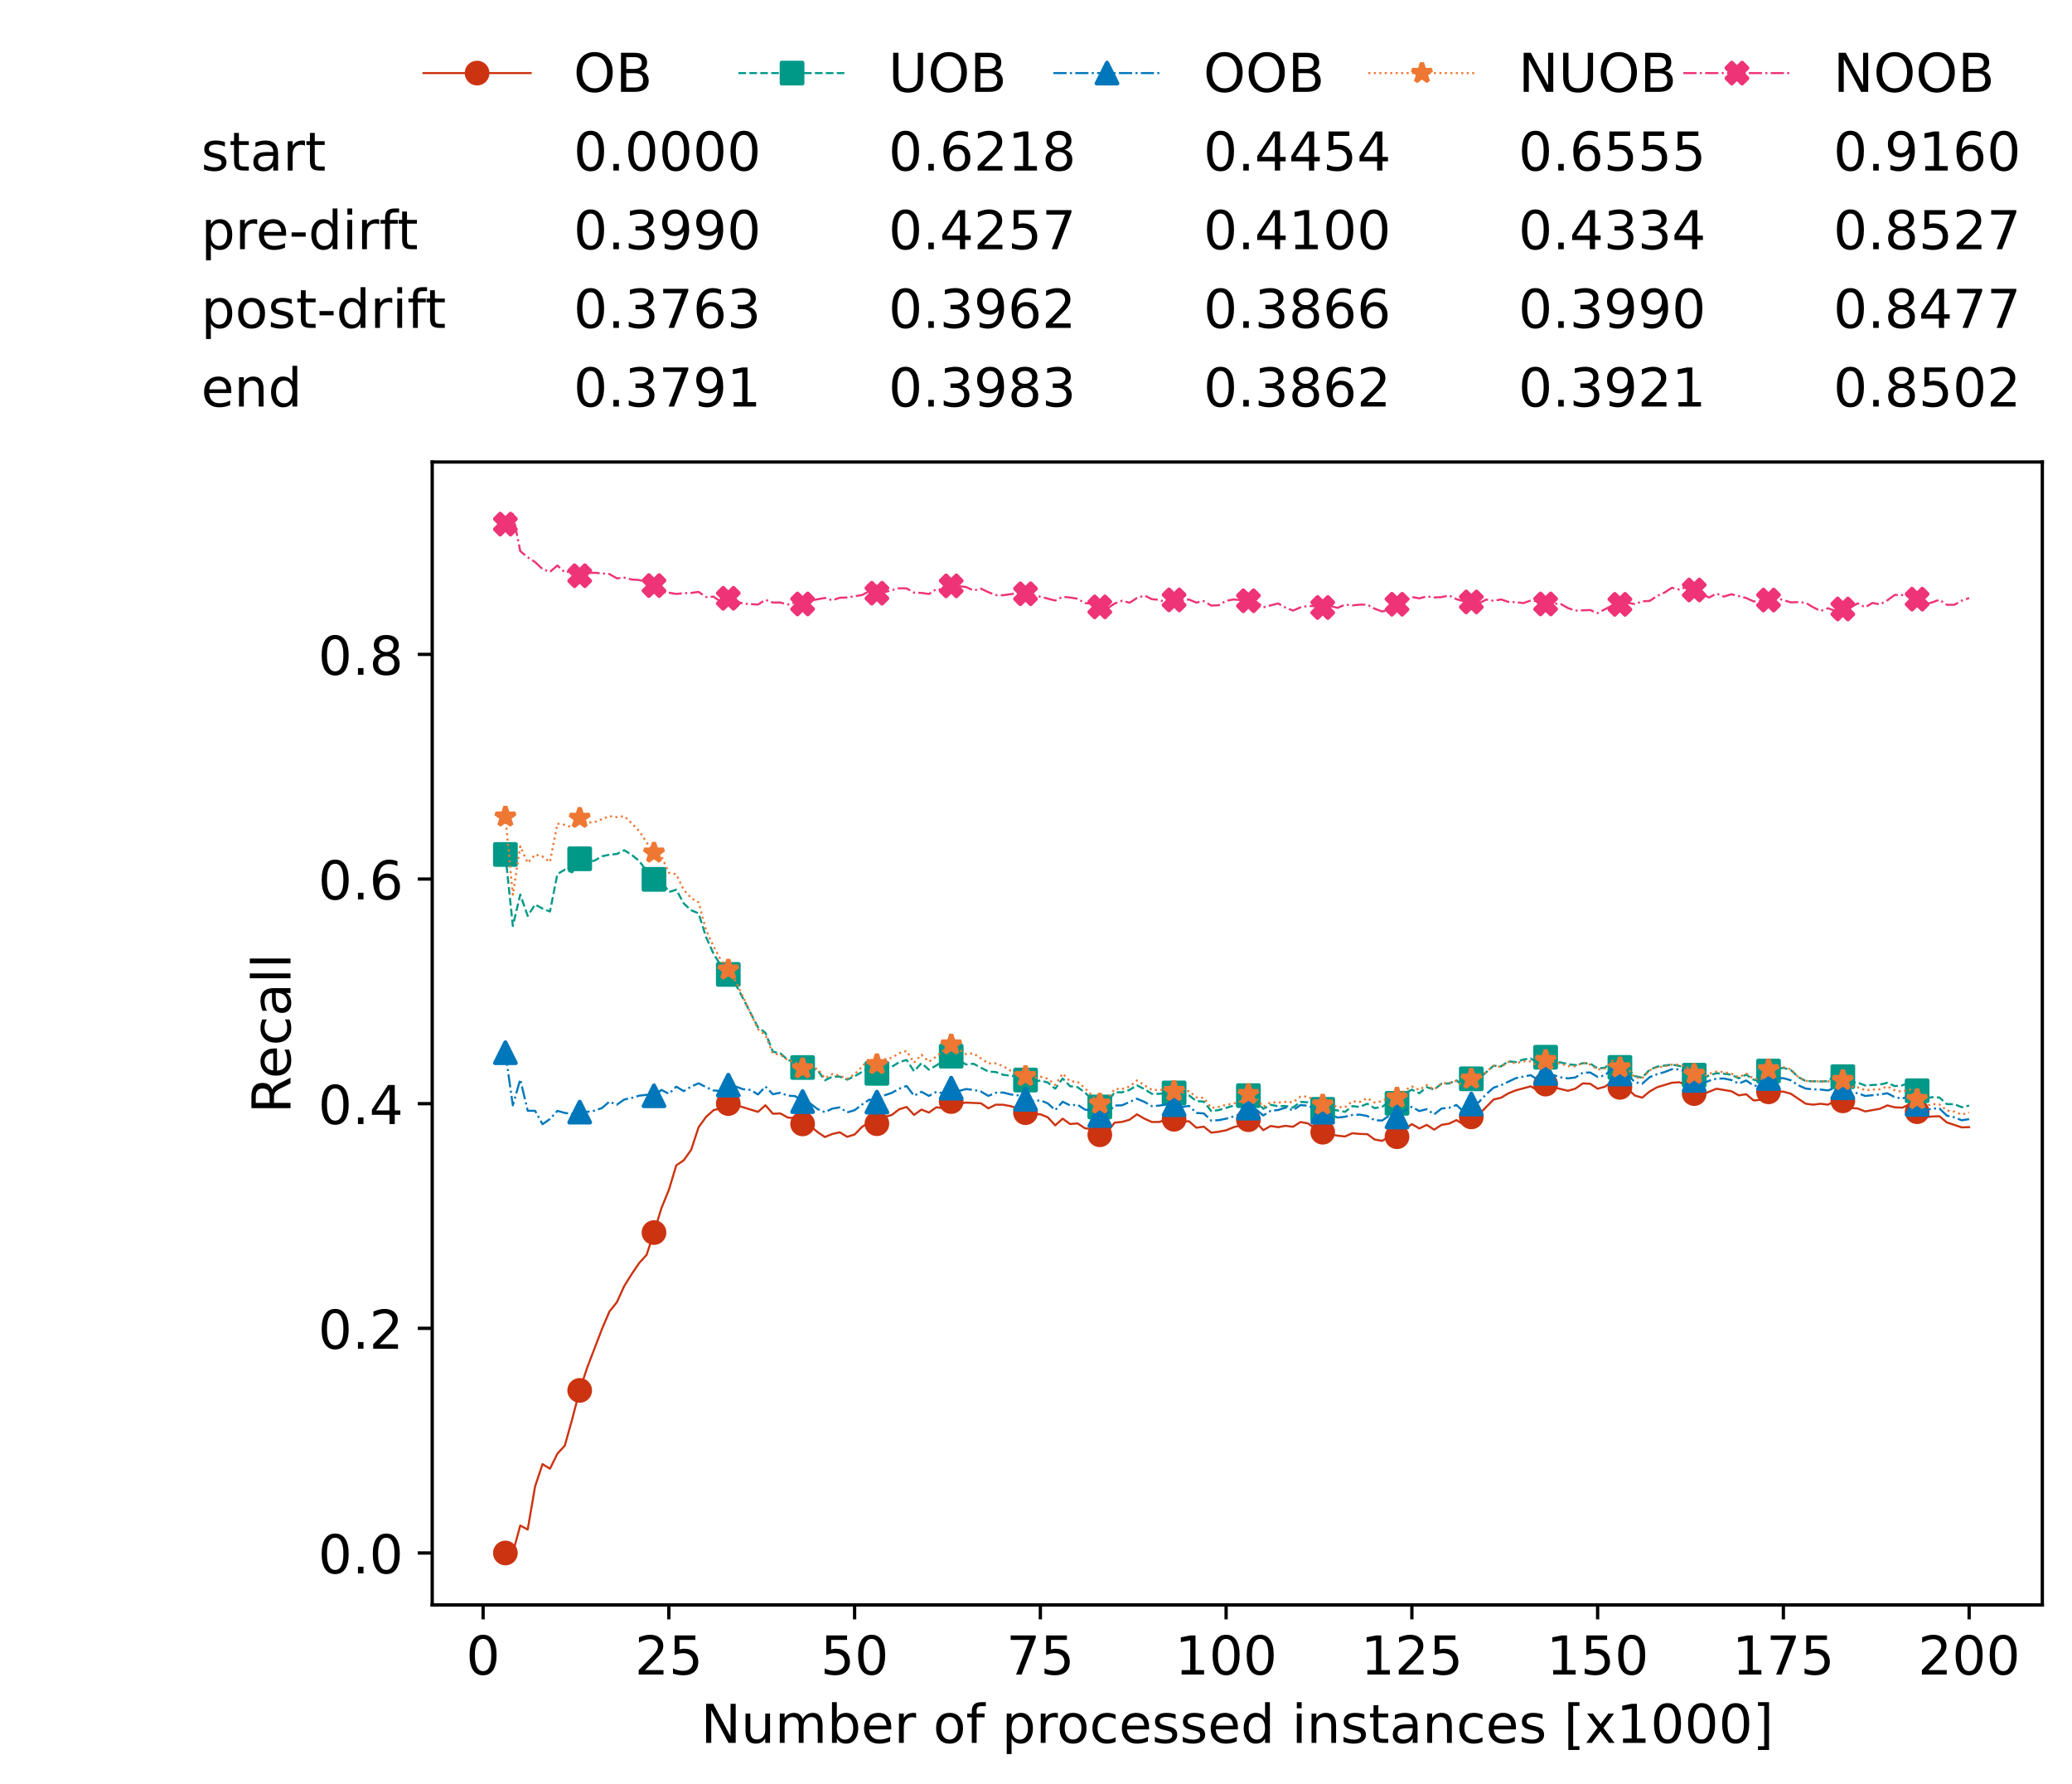 <?xml version="1.0" encoding="utf-8" standalone="no"?>
<!DOCTYPE svg PUBLIC "-//W3C//DTD SVG 1.1//EN"
  "http://www.w3.org/Graphics/SVG/1.1/DTD/svg11.dtd">
<!-- Created with matplotlib (https://matplotlib.org/) -->
<svg height="432.615pt" version="1.1" viewBox="0 0 502.65 432.615" width="502.65pt" xmlns="http://www.w3.org/2000/svg" xmlns:xlink="http://www.w3.org/1999/xlink">
 <defs>
  <style type="text/css">*{stroke-linecap:butt;stroke-linejoin:round;}</style>
 </defs>
 <g id="figure_1">
  <g id="patch_1">
   <path d="M 0 432.615 
L 502.65 432.615 
L 502.65 0 
L 0 0 
z
" style="fill:#ffffff;"/>
  </g>
  <g id="axes_1">
   <g id="patch_2">
    <path d="M 104.85 389.252 
L 495.45 389.252 
L 495.45 112.052 
L 104.85 112.052 
z
" style="fill:#ffffff;"/>
   </g>
   <g id="matplotlib.axis_1">
    <g id="xtick_1">
     <g id="line2d_1">
      <defs>
       <path d="M 0 0 
L 0 3.5 
" id="mab73909766" style="stroke:#000000;stroke-width:0.8;"/>
      </defs>
      <g>
       <use style="stroke:#000000;stroke-width:0.8;" x="117.197" xlink:href="#mab73909766" y="389.252"/>
      </g>
     </g>
     <g id="text_1">
      <!-- 0 -->
      <g transform="translate(113.061 406.13)scale(0.13 -0.13)">
       <defs>
        <path d="M 31.781 66.406 
Q 24.172 66.406 20.328 58.906 
Q 16.5 51.422 16.5 36.375 
Q 16.5 21.391 20.328 13.891 
Q 24.172 6.391 31.781 6.391 
Q 39.453 6.391 43.281 13.891 
Q 47.125 21.391 47.125 36.375 
Q 47.125 51.422 43.281 58.906 
Q 39.453 66.406 31.781 66.406 
z
M 31.781 74.219 
Q 44.047 74.219 50.516 64.516 
Q 56.984 54.828 56.984 36.375 
Q 56.984 17.969 50.516 8.266 
Q 44.047 -1.422 31.781 -1.422 
Q 19.531 -1.422 13.062 8.266 
Q 6.594 17.969 6.594 36.375 
Q 6.594 54.828 13.062 64.516 
Q 19.531 74.219 31.781 74.219 
z
" id="DejaVuSans-48"/>
       </defs>
       <use xlink:href="#DejaVuSans-48"/>
      </g>
     </g>
    </g>
    <g id="xtick_2">
     <g id="line2d_2">
      <g>
       <use style="stroke:#000000;stroke-width:0.8;" x="162.259" xlink:href="#mab73909766" y="389.252"/>
      </g>
     </g>
     <g id="text_2">
      <!-- 25 -->
      <g transform="translate(153.988 406.13)scale(0.13 -0.13)">
       <defs>
        <path d="M 19.188 8.297 
L 53.609 8.297 
L 53.609 0 
L 7.328 0 
L 7.328 8.297 
Q 12.938 14.109 22.625 23.891 
Q 32.328 33.688 34.812 36.531 
Q 39.547 41.844 41.422 45.531 
Q 43.312 49.219 43.312 52.781 
Q 43.312 58.594 39.234 62.25 
Q 35.156 65.922 28.609 65.922 
Q 23.969 65.922 18.812 64.312 
Q 13.672 62.703 7.812 59.422 
L 7.812 69.391 
Q 13.766 71.781 18.938 73 
Q 24.125 74.219 28.422 74.219 
Q 39.75 74.219 46.484 68.547 
Q 53.219 62.891 53.219 53.422 
Q 53.219 48.922 51.531 44.891 
Q 49.859 40.875 45.406 35.406 
Q 44.188 33.984 37.641 27.219 
Q 31.109 20.453 19.188 8.297 
z
" id="DejaVuSans-50"/>
        <path d="M 10.797 72.906 
L 49.516 72.906 
L 49.516 64.594 
L 19.828 64.594 
L 19.828 46.734 
Q 21.969 47.469 24.109 47.828 
Q 26.266 48.188 28.422 48.188 
Q 40.625 48.188 47.75 41.5 
Q 54.891 34.812 54.891 23.391 
Q 54.891 11.625 47.562 5.094 
Q 40.234 -1.422 26.906 -1.422 
Q 22.312 -1.422 17.547 -0.641 
Q 12.797 0.141 7.719 1.703 
L 7.719 11.625 
Q 12.109 9.234 16.797 8.062 
Q 21.484 6.891 26.703 6.891 
Q 35.156 6.891 40.078 11.328 
Q 45.016 15.766 45.016 23.391 
Q 45.016 31 40.078 35.438 
Q 35.156 39.891 26.703 39.891 
Q 22.75 39.891 18.812 39.016 
Q 14.891 38.141 10.797 36.281 
z
" id="DejaVuSans-53"/>
       </defs>
       <use xlink:href="#DejaVuSans-50"/>
       <use x="63.623" xlink:href="#DejaVuSans-53"/>
      </g>
     </g>
    </g>
    <g id="xtick_3">
     <g id="line2d_3">
      <g>
       <use style="stroke:#000000;stroke-width:0.8;" x="207.322" xlink:href="#mab73909766" y="389.252"/>
      </g>
     </g>
     <g id="text_3">
      <!-- 50 -->
      <g transform="translate(199.05 406.13)scale(0.13 -0.13)">
       <use xlink:href="#DejaVuSans-53"/>
       <use x="63.623" xlink:href="#DejaVuSans-48"/>
      </g>
     </g>
    </g>
    <g id="xtick_4">
     <g id="line2d_4">
      <g>
       <use style="stroke:#000000;stroke-width:0.8;" x="252.384" xlink:href="#mab73909766" y="389.252"/>
      </g>
     </g>
     <g id="text_4">
      <!-- 75 -->
      <g transform="translate(244.113 406.13)scale(0.13 -0.13)">
       <defs>
        <path d="M 8.203 72.906 
L 55.078 72.906 
L 55.078 68.703 
L 28.609 0 
L 18.312 0 
L 43.219 64.594 
L 8.203 64.594 
z
" id="DejaVuSans-55"/>
       </defs>
       <use xlink:href="#DejaVuSans-55"/>
       <use x="63.623" xlink:href="#DejaVuSans-53"/>
      </g>
     </g>
    </g>
    <g id="xtick_5">
     <g id="line2d_5">
      <g>
       <use style="stroke:#000000;stroke-width:0.8;" x="297.446" xlink:href="#mab73909766" y="389.252"/>
      </g>
     </g>
     <g id="text_5">
      <!-- 100 -->
      <g transform="translate(285.039 406.13)scale(0.13 -0.13)">
       <defs>
        <path d="M 12.406 8.297 
L 28.516 8.297 
L 28.516 63.922 
L 10.984 60.406 
L 10.984 69.391 
L 28.422 72.906 
L 38.281 72.906 
L 38.281 8.297 
L 54.391 8.297 
L 54.391 0 
L 12.406 0 
z
" id="DejaVuSans-49"/>
       </defs>
       <use xlink:href="#DejaVuSans-49"/>
       <use x="63.623" xlink:href="#DejaVuSans-48"/>
       <use x="127.246" xlink:href="#DejaVuSans-48"/>
      </g>
     </g>
    </g>
    <g id="xtick_6">
     <g id="line2d_6">
      <g>
       <use style="stroke:#000000;stroke-width:0.8;" x="342.509" xlink:href="#mab73909766" y="389.252"/>
      </g>
     </g>
     <g id="text_6">
      <!-- 125 -->
      <g transform="translate(330.102 406.13)scale(0.13 -0.13)">
       <use xlink:href="#DejaVuSans-49"/>
       <use x="63.623" xlink:href="#DejaVuSans-50"/>
       <use x="127.246" xlink:href="#DejaVuSans-53"/>
      </g>
     </g>
    </g>
    <g id="xtick_7">
     <g id="line2d_7">
      <g>
       <use style="stroke:#000000;stroke-width:0.8;" x="387.571" xlink:href="#mab73909766" y="389.252"/>
      </g>
     </g>
     <g id="text_7">
      <!-- 150 -->
      <g transform="translate(375.164 406.13)scale(0.13 -0.13)">
       <use xlink:href="#DejaVuSans-49"/>
       <use x="63.623" xlink:href="#DejaVuSans-53"/>
       <use x="127.246" xlink:href="#DejaVuSans-48"/>
      </g>
     </g>
    </g>
    <g id="xtick_8">
     <g id="line2d_8">
      <g>
       <use style="stroke:#000000;stroke-width:0.8;" x="432.633" xlink:href="#mab73909766" y="389.252"/>
      </g>
     </g>
     <g id="text_8">
      <!-- 175 -->
      <g transform="translate(420.226 406.13)scale(0.13 -0.13)">
       <use xlink:href="#DejaVuSans-49"/>
       <use x="63.623" xlink:href="#DejaVuSans-55"/>
       <use x="127.246" xlink:href="#DejaVuSans-53"/>
      </g>
     </g>
    </g>
    <g id="xtick_9">
     <g id="line2d_9">
      <g>
       <use style="stroke:#000000;stroke-width:0.8;" x="477.695" xlink:href="#mab73909766" y="389.252"/>
      </g>
     </g>
     <g id="text_9">
      <!-- 200 -->
      <g transform="translate(465.289 406.13)scale(0.13 -0.13)">
       <use xlink:href="#DejaVuSans-50"/>
       <use x="63.623" xlink:href="#DejaVuSans-48"/>
       <use x="127.246" xlink:href="#DejaVuSans-48"/>
      </g>
     </g>
    </g>
    <g id="text_10">
     <!-- Number of processed instances [x1000] -->
     <g transform="translate(170.025 422.711)scale(0.13 -0.13)">
      <defs>
       <path d="M 9.812 72.906 
L 23.094 72.906 
L 55.422 11.922 
L 55.422 72.906 
L 64.984 72.906 
L 64.984 0 
L 51.703 0 
L 19.391 60.984 
L 19.391 0 
L 9.812 0 
z
" id="DejaVuSans-78"/>
       <path d="M 8.5 21.578 
L 8.5 54.688 
L 17.484 54.688 
L 17.484 21.922 
Q 17.484 14.156 20.5 10.266 
Q 23.531 6.391 29.594 6.391 
Q 36.859 6.391 41.078 11.031 
Q 45.312 15.672 45.312 23.688 
L 45.312 54.688 
L 54.297 54.688 
L 54.297 0 
L 45.312 0 
L 45.312 8.406 
Q 42.047 3.422 37.719 1 
Q 33.406 -1.422 27.688 -1.422 
Q 18.266 -1.422 13.375 4.438 
Q 8.5 10.297 8.5 21.578 
z
M 31.109 56 
z
" id="DejaVuSans-117"/>
       <path d="M 52 44.188 
Q 55.375 50.25 60.062 53.125 
Q 64.75 56 71.094 56 
Q 79.641 56 84.281 50.016 
Q 88.922 44.047 88.922 33.016 
L 88.922 0 
L 79.891 0 
L 79.891 32.719 
Q 79.891 40.578 77.094 44.375 
Q 74.312 48.188 68.609 48.188 
Q 61.625 48.188 57.562 43.547 
Q 53.516 38.922 53.516 30.906 
L 53.516 0 
L 44.484 0 
L 44.484 32.719 
Q 44.484 40.625 41.703 44.406 
Q 38.922 48.188 33.109 48.188 
Q 26.219 48.188 22.156 43.531 
Q 18.109 38.875 18.109 30.906 
L 18.109 0 
L 9.078 0 
L 9.078 54.688 
L 18.109 54.688 
L 18.109 46.188 
Q 21.188 51.219 25.484 53.609 
Q 29.781 56 35.688 56 
Q 41.656 56 45.828 52.969 
Q 50 49.953 52 44.188 
z
" id="DejaVuSans-109"/>
       <path d="M 48.688 27.297 
Q 48.688 37.203 44.609 42.844 
Q 40.531 48.484 33.406 48.484 
Q 26.266 48.484 22.188 42.844 
Q 18.109 37.203 18.109 27.297 
Q 18.109 17.391 22.188 11.75 
Q 26.266 6.109 33.406 6.109 
Q 40.531 6.109 44.609 11.75 
Q 48.688 17.391 48.688 27.297 
z
M 18.109 46.391 
Q 20.953 51.266 25.266 53.625 
Q 29.594 56 35.594 56 
Q 45.562 56 51.781 48.094 
Q 58.016 40.188 58.016 27.297 
Q 58.016 14.406 51.781 6.484 
Q 45.562 -1.422 35.594 -1.422 
Q 29.594 -1.422 25.266 0.953 
Q 20.953 3.328 18.109 8.203 
L 18.109 0 
L 9.078 0 
L 9.078 75.984 
L 18.109 75.984 
z
" id="DejaVuSans-98"/>
       <path d="M 56.203 29.594 
L 56.203 25.203 
L 14.891 25.203 
Q 15.484 15.922 20.484 11.062 
Q 25.484 6.203 34.422 6.203 
Q 39.594 6.203 44.453 7.469 
Q 49.312 8.734 54.109 11.281 
L 54.109 2.781 
Q 49.266 0.734 44.188 -0.344 
Q 39.109 -1.422 33.891 -1.422 
Q 20.797 -1.422 13.156 6.188 
Q 5.516 13.812 5.516 26.812 
Q 5.516 40.234 12.766 48.109 
Q 20.016 56 32.328 56 
Q 43.359 56 49.781 48.891 
Q 56.203 41.797 56.203 29.594 
z
M 47.219 32.234 
Q 47.125 39.594 43.094 43.984 
Q 39.062 48.391 32.422 48.391 
Q 24.906 48.391 20.391 44.141 
Q 15.875 39.891 15.188 32.172 
z
" id="DejaVuSans-101"/>
       <path d="M 41.109 46.297 
Q 39.594 47.172 37.812 47.578 
Q 36.031 48 33.891 48 
Q 26.266 48 22.188 43.047 
Q 18.109 38.094 18.109 28.812 
L 18.109 0 
L 9.078 0 
L 9.078 54.688 
L 18.109 54.688 
L 18.109 46.188 
Q 20.953 51.172 25.484 53.578 
Q 30.031 56 36.531 56 
Q 37.453 56 38.578 55.875 
Q 39.703 55.766 41.062 55.516 
z
" id="DejaVuSans-114"/>
       <path id="DejaVuSans-32"/>
       <path d="M 30.609 48.391 
Q 23.391 48.391 19.188 42.75 
Q 14.984 37.109 14.984 27.297 
Q 14.984 17.484 19.156 11.844 
Q 23.344 6.203 30.609 6.203 
Q 37.797 6.203 41.984 11.859 
Q 46.188 17.531 46.188 27.297 
Q 46.188 37.016 41.984 42.703 
Q 37.797 48.391 30.609 48.391 
z
M 30.609 56 
Q 42.328 56 49.016 48.375 
Q 55.719 40.766 55.719 27.297 
Q 55.719 13.875 49.016 6.219 
Q 42.328 -1.422 30.609 -1.422 
Q 18.844 -1.422 12.172 6.219 
Q 5.516 13.875 5.516 27.297 
Q 5.516 40.766 12.172 48.375 
Q 18.844 56 30.609 56 
z
" id="DejaVuSans-111"/>
       <path d="M 37.109 75.984 
L 37.109 68.5 
L 28.516 68.5 
Q 23.688 68.5 21.797 66.547 
Q 19.922 64.594 19.922 59.516 
L 19.922 54.688 
L 34.719 54.688 
L 34.719 47.703 
L 19.922 47.703 
L 19.922 0 
L 10.891 0 
L 10.891 47.703 
L 2.297 47.703 
L 2.297 54.688 
L 10.891 54.688 
L 10.891 58.5 
Q 10.891 67.625 15.141 71.797 
Q 19.391 75.984 28.609 75.984 
z
" id="DejaVuSans-102"/>
       <path d="M 18.109 8.203 
L 18.109 -20.797 
L 9.078 -20.797 
L 9.078 54.688 
L 18.109 54.688 
L 18.109 46.391 
Q 20.953 51.266 25.266 53.625 
Q 29.594 56 35.594 56 
Q 45.562 56 51.781 48.094 
Q 58.016 40.188 58.016 27.297 
Q 58.016 14.406 51.781 6.484 
Q 45.562 -1.422 35.594 -1.422 
Q 29.594 -1.422 25.266 0.953 
Q 20.953 3.328 18.109 8.203 
z
M 48.688 27.297 
Q 48.688 37.203 44.609 42.844 
Q 40.531 48.484 33.406 48.484 
Q 26.266 48.484 22.188 42.844 
Q 18.109 37.203 18.109 27.297 
Q 18.109 17.391 22.188 11.75 
Q 26.266 6.109 33.406 6.109 
Q 40.531 6.109 44.609 11.75 
Q 48.688 17.391 48.688 27.297 
z
" id="DejaVuSans-112"/>
       <path d="M 48.781 52.594 
L 48.781 44.188 
Q 44.969 46.297 41.141 47.344 
Q 37.312 48.391 33.406 48.391 
Q 24.656 48.391 19.812 42.844 
Q 14.984 37.312 14.984 27.297 
Q 14.984 17.281 19.812 11.734 
Q 24.656 6.203 33.406 6.203 
Q 37.312 6.203 41.141 7.25 
Q 44.969 8.297 48.781 10.406 
L 48.781 2.094 
Q 45.016 0.344 40.984 -0.531 
Q 36.969 -1.422 32.422 -1.422 
Q 20.062 -1.422 12.781 6.344 
Q 5.516 14.109 5.516 27.297 
Q 5.516 40.672 12.859 48.328 
Q 20.219 56 33.016 56 
Q 37.156 56 41.109 55.141 
Q 45.062 54.297 48.781 52.594 
z
" id="DejaVuSans-99"/>
       <path d="M 44.281 53.078 
L 44.281 44.578 
Q 40.484 46.531 36.375 47.5 
Q 32.281 48.484 27.875 48.484 
Q 21.188 48.484 17.844 46.438 
Q 14.5 44.391 14.5 40.281 
Q 14.5 37.156 16.891 35.375 
Q 19.281 33.594 26.516 31.984 
L 29.594 31.297 
Q 39.156 29.25 43.188 25.516 
Q 47.219 21.781 47.219 15.094 
Q 47.219 7.469 41.188 3.016 
Q 35.156 -1.422 24.609 -1.422 
Q 20.219 -1.422 15.453 -0.562 
Q 10.688 0.297 5.422 2 
L 5.422 11.281 
Q 10.406 8.688 15.234 7.391 
Q 20.062 6.109 24.812 6.109 
Q 31.156 6.109 34.562 8.281 
Q 37.984 10.453 37.984 14.406 
Q 37.984 18.062 35.516 20.016 
Q 33.062 21.969 24.703 23.781 
L 21.578 24.516 
Q 13.234 26.266 9.516 29.906 
Q 5.812 33.547 5.812 39.891 
Q 5.812 47.609 11.281 51.797 
Q 16.75 56 26.812 56 
Q 31.781 56 36.172 55.266 
Q 40.578 54.547 44.281 53.078 
z
" id="DejaVuSans-115"/>
       <path d="M 45.406 46.391 
L 45.406 75.984 
L 54.391 75.984 
L 54.391 0 
L 45.406 0 
L 45.406 8.203 
Q 42.578 3.328 38.25 0.953 
Q 33.938 -1.422 27.875 -1.422 
Q 17.969 -1.422 11.734 6.484 
Q 5.516 14.406 5.516 27.297 
Q 5.516 40.188 11.734 48.094 
Q 17.969 56 27.875 56 
Q 33.938 56 38.25 53.625 
Q 42.578 51.266 45.406 46.391 
z
M 14.797 27.297 
Q 14.797 17.391 18.875 11.75 
Q 22.953 6.109 30.078 6.109 
Q 37.203 6.109 41.297 11.75 
Q 45.406 17.391 45.406 27.297 
Q 45.406 37.203 41.297 42.844 
Q 37.203 48.484 30.078 48.484 
Q 22.953 48.484 18.875 42.844 
Q 14.797 37.203 14.797 27.297 
z
" id="DejaVuSans-100"/>
       <path d="M 9.422 54.688 
L 18.406 54.688 
L 18.406 0 
L 9.422 0 
z
M 9.422 75.984 
L 18.406 75.984 
L 18.406 64.594 
L 9.422 64.594 
z
" id="DejaVuSans-105"/>
       <path d="M 54.891 33.016 
L 54.891 0 
L 45.906 0 
L 45.906 32.719 
Q 45.906 40.484 42.875 44.328 
Q 39.844 48.188 33.797 48.188 
Q 26.516 48.188 22.312 43.547 
Q 18.109 38.922 18.109 30.906 
L 18.109 0 
L 9.078 0 
L 9.078 54.688 
L 18.109 54.688 
L 18.109 46.188 
Q 21.344 51.125 25.703 53.562 
Q 30.078 56 35.797 56 
Q 45.219 56 50.047 50.172 
Q 54.891 44.344 54.891 33.016 
z
" id="DejaVuSans-110"/>
       <path d="M 18.312 70.219 
L 18.312 54.688 
L 36.812 54.688 
L 36.812 47.703 
L 18.312 47.703 
L 18.312 18.016 
Q 18.312 11.328 20.141 9.422 
Q 21.969 7.516 27.594 7.516 
L 36.812 7.516 
L 36.812 0 
L 27.594 0 
Q 17.188 0 13.234 3.875 
Q 9.281 7.766 9.281 18.016 
L 9.281 47.703 
L 2.688 47.703 
L 2.688 54.688 
L 9.281 54.688 
L 9.281 70.219 
z
" id="DejaVuSans-116"/>
       <path d="M 34.281 27.484 
Q 23.391 27.484 19.188 25 
Q 14.984 22.516 14.984 16.5 
Q 14.984 11.719 18.141 8.906 
Q 21.297 6.109 26.703 6.109 
Q 34.188 6.109 38.703 11.406 
Q 43.219 16.703 43.219 25.484 
L 43.219 27.484 
z
M 52.203 31.203 
L 52.203 0 
L 43.219 0 
L 43.219 8.297 
Q 40.141 3.328 35.547 0.953 
Q 30.953 -1.422 24.312 -1.422 
Q 15.922 -1.422 10.953 3.297 
Q 6 8.016 6 15.922 
Q 6 25.141 12.172 29.828 
Q 18.359 34.516 30.609 34.516 
L 43.219 34.516 
L 43.219 35.406 
Q 43.219 41.609 39.141 45 
Q 35.062 48.391 27.688 48.391 
Q 23 48.391 18.547 47.266 
Q 14.109 46.141 10.016 43.891 
L 10.016 52.203 
Q 14.938 54.109 19.578 55.047 
Q 24.219 56 28.609 56 
Q 40.484 56 46.344 49.844 
Q 52.203 43.703 52.203 31.203 
z
" id="DejaVuSans-97"/>
       <path d="M 8.594 75.984 
L 29.297 75.984 
L 29.297 69 
L 17.578 69 
L 17.578 -6.203 
L 29.297 -6.203 
L 29.297 -13.188 
L 8.594 -13.188 
z
" id="DejaVuSans-91"/>
       <path d="M 54.891 54.688 
L 35.109 28.078 
L 55.906 0 
L 45.312 0 
L 29.391 21.484 
L 13.484 0 
L 2.875 0 
L 24.125 28.609 
L 4.688 54.688 
L 15.281 54.688 
L 29.781 35.203 
L 44.281 54.688 
z
" id="DejaVuSans-120"/>
       <path d="M 30.422 75.984 
L 30.422 -13.188 
L 9.719 -13.188 
L 9.719 -6.203 
L 21.391 -6.203 
L 21.391 69 
L 9.719 69 
L 9.719 75.984 
z
" id="DejaVuSans-93"/>
      </defs>
      <use xlink:href="#DejaVuSans-78"/>
      <use x="74.805" xlink:href="#DejaVuSans-117"/>
      <use x="138.184" xlink:href="#DejaVuSans-109"/>
      <use x="235.596" xlink:href="#DejaVuSans-98"/>
      <use x="299.072" xlink:href="#DejaVuSans-101"/>
      <use x="360.596" xlink:href="#DejaVuSans-114"/>
      <use x="401.709" xlink:href="#DejaVuSans-32"/>
      <use x="433.496" xlink:href="#DejaVuSans-111"/>
      <use x="494.678" xlink:href="#DejaVuSans-102"/>
      <use x="529.883" xlink:href="#DejaVuSans-32"/>
      <use x="561.67" xlink:href="#DejaVuSans-112"/>
      <use x="625.146" xlink:href="#DejaVuSans-114"/>
      <use x="664.01" xlink:href="#DejaVuSans-111"/>
      <use x="725.191" xlink:href="#DejaVuSans-99"/>
      <use x="780.172" xlink:href="#DejaVuSans-101"/>
      <use x="841.695" xlink:href="#DejaVuSans-115"/>
      <use x="893.795" xlink:href="#DejaVuSans-115"/>
      <use x="945.895" xlink:href="#DejaVuSans-101"/>
      <use x="1007.418" xlink:href="#DejaVuSans-100"/>
      <use x="1070.895" xlink:href="#DejaVuSans-32"/>
      <use x="1102.682" xlink:href="#DejaVuSans-105"/>
      <use x="1130.465" xlink:href="#DejaVuSans-110"/>
      <use x="1193.844" xlink:href="#DejaVuSans-115"/>
      <use x="1245.943" xlink:href="#DejaVuSans-116"/>
      <use x="1285.152" xlink:href="#DejaVuSans-97"/>
      <use x="1346.432" xlink:href="#DejaVuSans-110"/>
      <use x="1409.811" xlink:href="#DejaVuSans-99"/>
      <use x="1464.791" xlink:href="#DejaVuSans-101"/>
      <use x="1526.314" xlink:href="#DejaVuSans-115"/>
      <use x="1578.414" xlink:href="#DejaVuSans-32"/>
      <use x="1610.201" xlink:href="#DejaVuSans-91"/>
      <use x="1649.215" xlink:href="#DejaVuSans-120"/>
      <use x="1708.395" xlink:href="#DejaVuSans-49"/>
      <use x="1772.018" xlink:href="#DejaVuSans-48"/>
      <use x="1835.641" xlink:href="#DejaVuSans-48"/>
      <use x="1899.264" xlink:href="#DejaVuSans-48"/>
      <use x="1962.887" xlink:href="#DejaVuSans-93"/>
     </g>
    </g>
   </g>
   <g id="matplotlib.axis_2">
    <g id="ytick_1">
     <g id="line2d_10">
      <defs>
       <path d="M 0 0 
L -3.5 0 
" id="me1f2424031" style="stroke:#000000;stroke-width:0.8;"/>
      </defs>
      <g>
       <use style="stroke:#000000;stroke-width:0.8;" x="104.85" xlink:href="#me1f2424031" y="376.652"/>
      </g>
     </g>
     <g id="text_11">
      <!-- 0.0 -->
      <g transform="translate(77.176 381.591)scale(0.13 -0.13)">
       <defs>
        <path d="M 10.688 12.406 
L 21 12.406 
L 21 0 
L 10.688 0 
z
" id="DejaVuSans-46"/>
       </defs>
       <use xlink:href="#DejaVuSans-48"/>
       <use x="63.623" xlink:href="#DejaVuSans-46"/>
       <use x="95.41" xlink:href="#DejaVuSans-48"/>
      </g>
     </g>
    </g>
    <g id="ytick_2">
     <g id="line2d_11">
      <g>
       <use style="stroke:#000000;stroke-width:0.8;" x="104.85" xlink:href="#me1f2424031" y="322.166"/>
      </g>
     </g>
     <g id="text_12">
      <!-- 0.2 -->
      <g transform="translate(77.176 327.105)scale(0.13 -0.13)">
       <use xlink:href="#DejaVuSans-48"/>
       <use x="63.623" xlink:href="#DejaVuSans-46"/>
       <use x="95.41" xlink:href="#DejaVuSans-50"/>
      </g>
     </g>
    </g>
    <g id="ytick_3">
     <g id="line2d_12">
      <g>
       <use style="stroke:#000000;stroke-width:0.8;" x="104.85" xlink:href="#me1f2424031" y="267.681"/>
      </g>
     </g>
     <g id="text_13">
      <!-- 0.4 -->
      <g transform="translate(77.176 272.62)scale(0.13 -0.13)">
       <defs>
        <path d="M 37.797 64.312 
L 12.891 25.391 
L 37.797 25.391 
z
M 35.203 72.906 
L 47.609 72.906 
L 47.609 25.391 
L 58.016 25.391 
L 58.016 17.188 
L 47.609 17.188 
L 47.609 0 
L 37.797 0 
L 37.797 17.188 
L 4.891 17.188 
L 4.891 26.703 
z
" id="DejaVuSans-52"/>
       </defs>
       <use xlink:href="#DejaVuSans-48"/>
       <use x="63.623" xlink:href="#DejaVuSans-46"/>
       <use x="95.41" xlink:href="#DejaVuSans-52"/>
      </g>
     </g>
    </g>
    <g id="ytick_4">
     <g id="line2d_13">
      <g>
       <use style="stroke:#000000;stroke-width:0.8;" x="104.85" xlink:href="#me1f2424031" y="213.195"/>
      </g>
     </g>
     <g id="text_14">
      <!-- 0.6 -->
      <g transform="translate(77.176 218.134)scale(0.13 -0.13)">
       <defs>
        <path d="M 33.016 40.375 
Q 26.375 40.375 22.484 35.828 
Q 18.609 31.297 18.609 23.391 
Q 18.609 15.531 22.484 10.953 
Q 26.375 6.391 33.016 6.391 
Q 39.656 6.391 43.531 10.953 
Q 47.406 15.531 47.406 23.391 
Q 47.406 31.297 43.531 35.828 
Q 39.656 40.375 33.016 40.375 
z
M 52.594 71.297 
L 52.594 62.312 
Q 48.875 64.062 45.094 64.984 
Q 41.312 65.922 37.594 65.922 
Q 27.828 65.922 22.672 59.328 
Q 17.531 52.734 16.797 39.406 
Q 19.672 43.656 24.016 45.922 
Q 28.375 48.188 33.594 48.188 
Q 44.578 48.188 50.953 41.516 
Q 57.328 34.859 57.328 23.391 
Q 57.328 12.156 50.688 5.359 
Q 44.047 -1.422 33.016 -1.422 
Q 20.359 -1.422 13.672 8.266 
Q 6.984 17.969 6.984 36.375 
Q 6.984 53.656 15.188 63.938 
Q 23.391 74.219 37.203 74.219 
Q 40.922 74.219 44.703 73.484 
Q 48.484 72.75 52.594 71.297 
z
" id="DejaVuSans-54"/>
       </defs>
       <use xlink:href="#DejaVuSans-48"/>
       <use x="63.623" xlink:href="#DejaVuSans-46"/>
       <use x="95.41" xlink:href="#DejaVuSans-54"/>
      </g>
     </g>
    </g>
    <g id="ytick_5">
     <g id="line2d_14">
      <g>
       <use style="stroke:#000000;stroke-width:0.8;" x="104.85" xlink:href="#me1f2424031" y="158.71"/>
      </g>
     </g>
     <g id="text_15">
      <!-- 0.8 -->
      <g transform="translate(77.176 163.649)scale(0.13 -0.13)">
       <defs>
        <path d="M 31.781 34.625 
Q 24.75 34.625 20.719 30.859 
Q 16.703 27.094 16.703 20.516 
Q 16.703 13.922 20.719 10.156 
Q 24.75 6.391 31.781 6.391 
Q 38.812 6.391 42.859 10.172 
Q 46.922 13.969 46.922 20.516 
Q 46.922 27.094 42.891 30.859 
Q 38.875 34.625 31.781 34.625 
z
M 21.922 38.812 
Q 15.578 40.375 12.031 44.719 
Q 8.5 49.078 8.5 55.328 
Q 8.5 64.062 14.719 69.141 
Q 20.953 74.219 31.781 74.219 
Q 42.672 74.219 48.875 69.141 
Q 55.078 64.062 55.078 55.328 
Q 55.078 49.078 51.531 44.719 
Q 48 40.375 41.703 38.812 
Q 48.828 37.156 52.797 32.312 
Q 56.781 27.484 56.781 20.516 
Q 56.781 9.906 50.312 4.234 
Q 43.844 -1.422 31.781 -1.422 
Q 19.734 -1.422 13.25 4.234 
Q 6.781 9.906 6.781 20.516 
Q 6.781 27.484 10.781 32.312 
Q 14.797 37.156 21.922 38.812 
z
M 18.312 54.391 
Q 18.312 48.734 21.844 45.562 
Q 25.391 42.391 31.781 42.391 
Q 38.141 42.391 41.719 45.562 
Q 45.312 48.734 45.312 54.391 
Q 45.312 60.062 41.719 63.234 
Q 38.141 66.406 31.781 66.406 
Q 25.391 66.406 21.844 63.234 
Q 18.312 60.062 18.312 54.391 
z
" id="DejaVuSans-56"/>
       </defs>
       <use xlink:href="#DejaVuSans-48"/>
       <use x="63.623" xlink:href="#DejaVuSans-46"/>
       <use x="95.41" xlink:href="#DejaVuSans-56"/>
      </g>
     </g>
    </g>
    <g id="text_16">
     <!-- Recall -->
     <g transform="translate(70.472 270.044)rotate(-90)scale(0.13 -0.13)">
      <defs>
       <path d="M 44.391 34.188 
Q 47.562 33.109 50.562 29.594 
Q 53.562 26.078 56.594 19.922 
L 66.609 0 
L 56 0 
L 46.688 18.703 
Q 43.062 26.031 39.672 28.422 
Q 36.281 30.812 30.422 30.812 
L 19.672 30.812 
L 19.672 0 
L 9.812 0 
L 9.812 72.906 
L 32.078 72.906 
Q 44.578 72.906 50.734 67.672 
Q 56.891 62.453 56.891 51.906 
Q 56.891 45.016 53.688 40.469 
Q 50.484 35.938 44.391 34.188 
z
M 19.672 64.797 
L 19.672 38.922 
L 32.078 38.922 
Q 39.203 38.922 42.844 42.219 
Q 46.484 45.516 46.484 51.906 
Q 46.484 58.297 42.844 61.547 
Q 39.203 64.797 32.078 64.797 
z
" id="DejaVuSans-82"/>
       <path d="M 9.422 75.984 
L 18.406 75.984 
L 18.406 0 
L 9.422 0 
z
" id="DejaVuSans-108"/>
      </defs>
      <use xlink:href="#DejaVuSans-82"/>
      <use x="64.982" xlink:href="#DejaVuSans-101"/>
      <use x="126.506" xlink:href="#DejaVuSans-99"/>
      <use x="181.486" xlink:href="#DejaVuSans-97"/>
      <use x="242.766" xlink:href="#DejaVuSans-108"/>
      <use x="270.549" xlink:href="#DejaVuSans-108"/>
     </g>
    </g>
   </g>
   <g id="line2d_15"/>
   <g id="line2d_16"/>
   <g id="line2d_17"/>
   <g id="line2d_18"/>
   <g id="line2d_19"/>
   <g id="line2d_20">
    <path clip-path="url(#pa4b67d19f1)" d="M 122.605 376.652 
L 124.407 376.652 
L 126.21 369.987 
L 128.012 370.972 
L 129.815 360.476 
L 131.617 355.1 
L 133.419 356.213 
L 135.222 352.577 
L 137.024 350.595 
L 138.827 344.12 
L 140.629 337.219 
L 142.432 331.729 
L 146.037 322.32 
L 147.839 318.095 
L 149.642 315.84 
L 151.444 311.892 
L 153.247 309.004 
L 155.049 306.342 
L 156.852 304.359 
L 158.654 298.938 
L 160.457 293.016 
L 162.259 288.598 
L 164.062 282.637 
L 165.864 281.417 
L 167.667 278.885 
L 169.469 273.405 
L 171.272 270.902 
L 173.074 269.283 
L 174.877 268.732 
L 176.679 267.653 
L 178.482 268.004 
L 183.889 269.664 
L 185.692 268.06 
L 187.494 270.122 
L 189.297 270.043 
L 191.099 271.03 
L 192.902 271.205 
L 194.704 272.586 
L 196.507 273.028 
L 198.309 274.554 
L 200.112 275.765 
L 201.914 275.028 
L 203.717 274.62 
L 205.519 275.711 
L 207.322 275.157 
L 209.124 273.294 
L 210.927 272.216 
L 212.729 272.54 
L 214.532 270.912 
L 216.334 270.419 
L 218.137 269.036 
L 219.939 268.476 
L 221.742 270.394 
L 223.544 269.111 
L 225.347 269.838 
L 227.149 268.559 
L 228.952 268.792 
L 230.754 267.168 
L 232.557 267.683 
L 234.359 267.423 
L 237.964 267.58 
L 239.767 268.806 
L 241.569 267.924 
L 243.372 267.942 
L 245.174 268.281 
L 246.976 268.849 
L 248.779 269.86 
L 250.581 270.302 
L 252.384 270.246 
L 254.186 270.987 
L 255.989 272.94 
L 257.791 271.32 
L 259.594 272.621 
L 261.396 272.454 
L 263.199 273.639 
L 265.001 273.875 
L 266.804 275.223 
L 268.606 274.534 
L 270.409 272.275 
L 272.211 272.097 
L 274.014 271.578 
L 275.816 270.264 
L 277.619 271.309 
L 279.421 272.122 
L 281.224 272.113 
L 283.026 271.534 
L 284.829 271.462 
L 286.631 272.009 
L 288.434 271.951 
L 290.236 273.509 
L 292.039 273.26 
L 293.841 274.711 
L 295.644 274.487 
L 297.446 274.126 
L 299.249 273.4 
L 301.051 272.899 
L 302.854 271.573 
L 304.656 272.119 
L 306.459 274.094 
L 308.261 273.089 
L 310.064 273.38 
L 311.866 273.046 
L 313.669 273.287 
L 315.471 272.136 
L 317.274 272.445 
L 319.076 273.72 
L 320.879 274.605 
L 322.681 275.085 
L 324.484 275.441 
L 326.286 275.632 
L 328.089 274.841 
L 329.891 275.018 
L 331.694 275.069 
L 333.496 276.38 
L 335.299 276.702 
L 337.101 275.606 
L 338.904 275.698 
L 340.706 273.925 
L 342.509 272.625 
L 344.311 273.696 
L 346.114 272.825 
L 347.916 273.976 
L 349.719 272.812 
L 351.521 272.531 
L 353.324 271.664 
L 355.126 272.776 
L 356.928 270.887 
L 358.731 270.325 
L 362.336 266.664 
L 364.138 266.232 
L 365.941 265.166 
L 367.743 264.442 
L 371.348 263.47 
L 373.151 264.537 
L 374.953 262.932 
L 376.756 263.665 
L 380.361 264.556 
L 382.163 264.037 
L 383.966 262.766 
L 385.768 262.841 
L 387.571 264.047 
L 389.373 263.547 
L 391.176 262.23 
L 392.978 263.724 
L 394.781 263.981 
L 396.583 265.696 
L 398.386 266.224 
L 400.188 264.718 
L 401.991 263.7 
L 405.596 262.599 
L 407.398 262.488 
L 409.201 263.135 
L 411.003 265.235 
L 412.806 265.52 
L 416.411 264.057 
L 420.016 264.661 
L 421.818 265.663 
L 423.621 265.392 
L 425.423 266.898 
L 427.226 266.724 
L 429.028 264.807 
L 432.633 264.755 
L 434.436 265.266 
L 438.041 267.687 
L 439.843 267.923 
L 441.646 267.699 
L 443.448 267.914 
L 445.251 267.007 
L 447.053 266.996 
L 448.856 268.713 
L 450.658 268.848 
L 452.461 269.557 
L 456.066 268.917 
L 457.868 268.093 
L 459.671 268.568 
L 461.473 268.653 
L 463.276 267.805 
L 465.078 269.625 
L 466.881 270.996 
L 468.683 270.787 
L 470.485 270.722 
L 472.288 272.23 
L 475.893 273.427 
L 477.695 273.367 
L 477.695 273.367 
" style="fill:none;stroke:#cc3311;stroke-linecap:square;stroke-width:0.5;"/>
    <defs>
     <path d="M 0 2.5 
C 0.663 2.5 1.299 2.237 1.768 1.768 
C 2.237 1.299 2.5 0.663 2.5 0 
C 2.5 -0.663 2.237 -1.299 1.768 -1.768 
C 1.299 -2.237 0.663 -2.5 0 -2.5 
C -0.663 -2.5 -1.299 -2.237 -1.768 -1.768 
C -2.237 -1.299 -2.5 -0.663 -2.5 0 
C -2.5 0.663 -2.237 1.299 -1.768 1.768 
C -1.299 2.237 -0.663 2.5 0 2.5 
z
" id="m43253831ed" style="stroke:#cc3311;"/>
    </defs>
    <g clip-path="url(#pa4b67d19f1)">
     <use style="fill:#cc3311;stroke:#cc3311;" x="122.605" xlink:href="#m43253831ed" y="376.652"/>
     <use style="fill:#cc3311;stroke:#cc3311;" x="140.629" xlink:href="#m43253831ed" y="337.219"/>
     <use style="fill:#cc3311;stroke:#cc3311;" x="158.654" xlink:href="#m43253831ed" y="298.938"/>
     <use style="fill:#cc3311;stroke:#cc3311;" x="176.679" xlink:href="#m43253831ed" y="267.653"/>
     <use style="fill:#cc3311;stroke:#cc3311;" x="194.704" xlink:href="#m43253831ed" y="272.586"/>
     <use style="fill:#cc3311;stroke:#cc3311;" x="212.729" xlink:href="#m43253831ed" y="272.54"/>
     <use style="fill:#cc3311;stroke:#cc3311;" x="230.754" xlink:href="#m43253831ed" y="267.168"/>
     <use style="fill:#cc3311;stroke:#cc3311;" x="248.779" xlink:href="#m43253831ed" y="269.86"/>
     <use style="fill:#cc3311;stroke:#cc3311;" x="266.804" xlink:href="#m43253831ed" y="275.223"/>
     <use style="fill:#cc3311;stroke:#cc3311;" x="284.829" xlink:href="#m43253831ed" y="271.462"/>
     <use style="fill:#cc3311;stroke:#cc3311;" x="302.854" xlink:href="#m43253831ed" y="271.573"/>
     <use style="fill:#cc3311;stroke:#cc3311;" x="320.879" xlink:href="#m43253831ed" y="274.605"/>
     <use style="fill:#cc3311;stroke:#cc3311;" x="338.904" xlink:href="#m43253831ed" y="275.698"/>
     <use style="fill:#cc3311;stroke:#cc3311;" x="356.928" xlink:href="#m43253831ed" y="270.887"/>
     <use style="fill:#cc3311;stroke:#cc3311;" x="374.953" xlink:href="#m43253831ed" y="262.932"/>
     <use style="fill:#cc3311;stroke:#cc3311;" x="392.978" xlink:href="#m43253831ed" y="263.724"/>
     <use style="fill:#cc3311;stroke:#cc3311;" x="411.003" xlink:href="#m43253831ed" y="265.235"/>
     <use style="fill:#cc3311;stroke:#cc3311;" x="429.028" xlink:href="#m43253831ed" y="264.807"/>
     <use style="fill:#cc3311;stroke:#cc3311;" x="447.053" xlink:href="#m43253831ed" y="266.996"/>
     <use style="fill:#cc3311;stroke:#cc3311;" x="465.078" xlink:href="#m43253831ed" y="269.625"/>
    </g>
   </g>
   <g id="line2d_21"/>
   <g id="line2d_22"/>
   <g id="line2d_23"/>
   <g id="line2d_24"/>
   <g id="line2d_25">
    <path clip-path="url(#pa4b67d19f1)" d="M 122.605 207.243 
L 124.407 224.589 
L 126.21 216.959 
L 128.012 222.147 
L 129.815 219.377 
L 131.617 220.365 
L 133.419 221.071 
L 135.222 211.968 
L 137.024 210.94 
L 138.827 211.551 
L 140.629 208.286 
L 142.432 209.153 
L 144.234 208.722 
L 146.037 207.681 
L 147.839 207.286 
L 149.642 207.118 
L 151.444 206.221 
L 153.247 207.33 
L 155.049 208.802 
L 156.852 211.196 
L 158.654 213.272 
L 160.457 213.494 
L 162.259 216.359 
L 164.062 215.782 
L 165.864 219.109 
L 167.667 220.76 
L 169.469 221.517 
L 171.272 227.225 
L 173.074 231.278 
L 174.877 234.167 
L 176.679 236.324 
L 178.482 238.745 
L 183.889 249.172 
L 185.692 250.489 
L 187.494 255.084 
L 189.297 255.454 
L 191.099 257.073 
L 192.902 257.592 
L 194.704 258.906 
L 196.507 259.158 
L 198.309 259.527 
L 200.112 262.017 
L 201.914 261.131 
L 203.717 261.106 
L 205.519 261.849 
L 207.322 261.034 
L 209.124 259.97 
L 210.927 258.764 
L 212.729 260.323 
L 214.532 259.122 
L 216.334 258.742 
L 218.137 257.616 
L 219.939 257.071 
L 221.742 259.816 
L 223.544 257.86 
L 225.347 259.436 
L 227.149 258.411 
L 228.952 257.149 
L 230.754 256.159 
L 234.359 258.176 
L 236.162 257.998 
L 239.767 259.895 
L 241.569 260.004 
L 243.372 260.677 
L 246.976 261.127 
L 248.779 261.943 
L 250.581 262.377 
L 252.384 262.062 
L 254.186 262.546 
L 255.989 264.047 
L 257.791 261.566 
L 259.594 263.446 
L 261.396 263.668 
L 263.199 264.98 
L 266.804 268.485 
L 268.606 267.407 
L 270.409 264.897 
L 272.211 264.926 
L 274.014 264.345 
L 275.816 263.234 
L 277.619 264.138 
L 279.421 265.289 
L 281.224 265.291 
L 283.026 265.026 
L 284.829 265.073 
L 286.631 265.63 
L 288.434 265.656 
L 290.236 267.049 
L 292.039 267.176 
L 293.841 269.471 
L 295.644 269.238 
L 301.051 267.607 
L 302.854 265.731 
L 304.656 266.789 
L 306.459 268.93 
L 308.261 267.944 
L 310.064 268.31 
L 311.866 268.239 
L 313.669 268.62 
L 315.471 267.244 
L 317.274 267.354 
L 319.076 268.361 
L 320.879 269.058 
L 322.681 269.002 
L 326.286 269.657 
L 328.089 268.28 
L 329.891 268.466 
L 331.694 267.692 
L 333.496 268.77 
L 335.299 268.431 
L 337.101 267.201 
L 338.904 267.591 
L 340.706 265.247 
L 342.509 264.279 
L 344.311 265.158 
L 346.114 263.672 
L 347.916 264.256 
L 349.719 262.833 
L 351.521 262.776 
L 353.324 262.024 
L 355.126 263.545 
L 356.928 261.65 
L 358.731 261.639 
L 362.336 258.474 
L 364.138 258.628 
L 365.941 257.411 
L 367.743 257.589 
L 369.546 256.973 
L 371.348 256.71 
L 373.151 257.905 
L 374.953 256.415 
L 376.756 257.247 
L 380.361 258.101 
L 382.163 258.329 
L 383.966 257.86 
L 385.768 257.932 
L 387.571 259.138 
L 389.373 258.973 
L 391.176 257.089 
L 392.978 258.884 
L 394.781 259.143 
L 396.583 260.989 
L 398.386 261.377 
L 400.188 259.441 
L 401.991 258.705 
L 405.596 258.178 
L 407.398 258.531 
L 409.201 259.1 
L 411.003 260.775 
L 412.806 261.663 
L 414.608 260.825 
L 416.411 260.298 
L 418.213 260.421 
L 420.016 260.656 
L 421.818 261.523 
L 423.621 260.632 
L 425.423 261.879 
L 427.226 262.134 
L 429.028 259.762 
L 430.831 259.315 
L 432.633 258.993 
L 434.436 259.502 
L 436.238 261.224 
L 438.041 262.193 
L 441.646 262.287 
L 443.448 262.227 
L 445.251 260.698 
L 447.053 261.136 
L 448.856 262.409 
L 450.658 262.56 
L 452.461 263.265 
L 456.066 263.037 
L 457.868 262.61 
L 459.671 263.426 
L 461.473 263.246 
L 463.276 262.537 
L 466.881 266.495 
L 468.683 266.103 
L 470.485 266.18 
L 472.288 267.79 
L 474.09 267.79 
L 475.893 268.529 
L 477.695 268.137 
L 477.695 268.137 
" style="fill:none;stroke:#009988;stroke-dasharray:1.85,0.8;stroke-dashoffset:0;stroke-width:0.5;"/>
    <defs>
     <path d="M -2.5 2.5 
L 2.5 2.5 
L 2.5 -2.5 
L -2.5 -2.5 
z
" id="m6b88381dda" style="stroke:#009988;stroke-linejoin:miter;"/>
    </defs>
    <g clip-path="url(#pa4b67d19f1)">
     <use style="fill:#009988;stroke:#009988;stroke-linejoin:miter;" x="122.605" xlink:href="#m6b88381dda" y="207.243"/>
     <use style="fill:#009988;stroke:#009988;stroke-linejoin:miter;" x="140.629" xlink:href="#m6b88381dda" y="208.286"/>
     <use style="fill:#009988;stroke:#009988;stroke-linejoin:miter;" x="158.654" xlink:href="#m6b88381dda" y="213.272"/>
     <use style="fill:#009988;stroke:#009988;stroke-linejoin:miter;" x="176.679" xlink:href="#m6b88381dda" y="236.324"/>
     <use style="fill:#009988;stroke:#009988;stroke-linejoin:miter;" x="194.704" xlink:href="#m6b88381dda" y="258.906"/>
     <use style="fill:#009988;stroke:#009988;stroke-linejoin:miter;" x="212.729" xlink:href="#m6b88381dda" y="260.323"/>
     <use style="fill:#009988;stroke:#009988;stroke-linejoin:miter;" x="230.754" xlink:href="#m6b88381dda" y="256.159"/>
     <use style="fill:#009988;stroke:#009988;stroke-linejoin:miter;" x="248.779" xlink:href="#m6b88381dda" y="261.943"/>
     <use style="fill:#009988;stroke:#009988;stroke-linejoin:miter;" x="266.804" xlink:href="#m6b88381dda" y="268.485"/>
     <use style="fill:#009988;stroke:#009988;stroke-linejoin:miter;" x="284.829" xlink:href="#m6b88381dda" y="265.073"/>
     <use style="fill:#009988;stroke:#009988;stroke-linejoin:miter;" x="302.854" xlink:href="#m6b88381dda" y="265.731"/>
     <use style="fill:#009988;stroke:#009988;stroke-linejoin:miter;" x="320.879" xlink:href="#m6b88381dda" y="269.058"/>
     <use style="fill:#009988;stroke:#009988;stroke-linejoin:miter;" x="338.904" xlink:href="#m6b88381dda" y="267.591"/>
     <use style="fill:#009988;stroke:#009988;stroke-linejoin:miter;" x="356.928" xlink:href="#m6b88381dda" y="261.65"/>
     <use style="fill:#009988;stroke:#009988;stroke-linejoin:miter;" x="374.953" xlink:href="#m6b88381dda" y="256.415"/>
     <use style="fill:#009988;stroke:#009988;stroke-linejoin:miter;" x="392.978" xlink:href="#m6b88381dda" y="258.884"/>
     <use style="fill:#009988;stroke:#009988;stroke-linejoin:miter;" x="411.003" xlink:href="#m6b88381dda" y="260.775"/>
     <use style="fill:#009988;stroke:#009988;stroke-linejoin:miter;" x="429.028" xlink:href="#m6b88381dda" y="259.762"/>
     <use style="fill:#009988;stroke:#009988;stroke-linejoin:miter;" x="447.053" xlink:href="#m6b88381dda" y="261.136"/>
     <use style="fill:#009988;stroke:#009988;stroke-linejoin:miter;" x="465.078" xlink:href="#m6b88381dda" y="264.544"/>
    </g>
   </g>
   <g id="line2d_26"/>
   <g id="line2d_27"/>
   <g id="line2d_28"/>
   <g id="line2d_29"/>
   <g id="line2d_30">
    <path clip-path="url(#pa4b67d19f1)" d="M 122.605 255.318 
L 124.407 268.086 
L 126.21 261.786 
L 128.012 269.389 
L 129.815 269.415 
L 131.617 272.657 
L 133.419 271.396 
L 135.222 269.418 
L 137.024 269.924 
L 138.827 270.14 
L 140.629 269.724 
L 142.432 269.668 
L 144.234 269.384 
L 146.037 268.733 
L 147.839 267.183 
L 149.642 267.931 
L 151.444 266.662 
L 153.247 266.287 
L 155.049 265.738 
L 156.852 265.535 
L 158.654 265.764 
L 160.457 264.335 
L 162.259 265.291 
L 164.062 263.546 
L 165.864 264.638 
L 167.667 263.523 
L 169.469 262.739 
L 171.272 263.667 
L 173.074 264.467 
L 174.877 264.605 
L 176.679 263.193 
L 178.482 263.518 
L 180.284 264.178 
L 182.087 264.343 
L 183.889 265.453 
L 185.692 263.517 
L 187.494 265.388 
L 189.297 265.034 
L 191.099 265.73 
L 192.902 265.842 
L 194.704 267.178 
L 196.507 267.603 
L 198.309 268.967 
L 200.112 269.752 
L 201.914 268.875 
L 203.717 268.582 
L 205.519 269.806 
L 207.322 269.257 
L 209.124 267.883 
L 210.927 266.677 
L 212.729 267.307 
L 214.532 265.685 
L 216.334 265.055 
L 218.137 264.057 
L 219.939 263.376 
L 221.742 265.769 
L 223.544 264.796 
L 225.347 265.798 
L 227.149 264.803 
L 228.952 265.211 
L 230.754 263.914 
L 232.557 264.615 
L 234.359 264.129 
L 236.162 264.336 
L 237.964 264.741 
L 239.767 265.794 
L 241.569 265.035 
L 243.372 264.97 
L 245.174 265.439 
L 246.976 265.682 
L 248.779 266.615 
L 250.581 267.049 
L 252.384 266.866 
L 254.186 267.608 
L 255.989 269.245 
L 257.791 267.203 
L 259.594 268.1 
L 261.396 267.932 
L 263.199 269.109 
L 265.001 269.348 
L 266.804 270.561 
L 268.606 269.999 
L 270.409 268.13 
L 272.211 268.071 
L 275.816 266.477 
L 277.619 267.241 
L 279.421 268.279 
L 281.224 268.145 
L 283.026 267.879 
L 284.829 267.925 
L 286.631 268.482 
L 288.434 268.219 
L 290.236 269.917 
L 292.039 270.044 
L 293.841 271.778 
L 295.644 271.682 
L 297.446 271.321 
L 301.051 270.219 
L 302.854 268.751 
L 304.656 269.035 
L 306.459 270.535 
L 308.261 269.401 
L 310.064 269.222 
L 311.866 268.632 
L 313.669 269.287 
L 315.471 268.023 
L 317.274 268.158 
L 319.076 269.029 
L 320.879 269.75 
L 322.681 270.228 
L 324.484 271.054 
L 326.286 270.853 
L 328.089 270.411 
L 329.891 270.337 
L 331.694 270.664 
L 333.496 271.707 
L 335.299 271.765 
L 337.101 270.535 
L 338.904 270.914 
L 340.706 269.403 
L 342.509 268.434 
L 344.311 269.474 
L 346.114 269.013 
L 347.916 270.277 
L 349.719 268.85 
L 351.521 268.681 
L 353.324 268.002 
L 355.126 269.659 
L 356.928 267.767 
L 358.731 267.338 
L 360.533 265.389 
L 362.336 263.799 
L 364.138 263.192 
L 367.743 261.483 
L 371.348 260.762 
L 373.151 261.957 
L 374.953 260.34 
L 376.756 260.712 
L 378.558 261.278 
L 380.361 261.542 
L 382.163 261.322 
L 383.966 260.172 
L 385.768 260.115 
L 387.571 261.191 
L 389.373 260.802 
L 391.176 259.06 
L 392.978 260.463 
L 394.781 260.605 
L 396.583 262.451 
L 398.386 262.839 
L 400.188 261.248 
L 401.991 260.529 
L 403.793 260.013 
L 405.596 259.315 
L 407.398 259.358 
L 409.201 259.927 
L 411.003 262.024 
L 412.806 262.843 
L 414.608 262.131 
L 416.411 261.604 
L 418.213 261.575 
L 420.016 261.943 
L 421.818 262.81 
L 423.621 262.049 
L 425.423 263.296 
L 427.226 263.409 
L 429.028 261.577 
L 432.633 261.494 
L 434.436 262.003 
L 436.238 263.207 
L 438.041 264.017 
L 439.843 264.209 
L 441.646 264.252 
L 443.448 264.467 
L 445.251 263.797 
L 447.053 263.814 
L 448.856 265.21 
L 450.658 265.099 
L 452.461 265.804 
L 456.066 265.444 
L 457.868 265.153 
L 459.671 266.108 
L 461.473 266.452 
L 463.276 265.744 
L 465.078 267.853 
L 466.881 269.369 
L 468.683 268.87 
L 470.485 268.824 
L 472.288 270.584 
L 474.09 270.97 
L 475.893 271.708 
L 477.695 271.427 
L 477.695 271.427 
" style="fill:none;stroke:#0077bb;stroke-dasharray:3.2,0.8,0.5,0.8;stroke-dashoffset:0;stroke-width:0.5;"/>
    <defs>
     <path d="M 0 -2.5 
L -2.5 2.5 
L 2.5 2.5 
z
" id="md091f719b5" style="stroke:#0077bb;stroke-linejoin:miter;"/>
    </defs>
    <g clip-path="url(#pa4b67d19f1)">
     <use style="fill:#0077bb;stroke:#0077bb;stroke-linejoin:miter;" x="122.605" xlink:href="#md091f719b5" y="255.318"/>
     <use style="fill:#0077bb;stroke:#0077bb;stroke-linejoin:miter;" x="140.629" xlink:href="#md091f719b5" y="269.724"/>
     <use style="fill:#0077bb;stroke:#0077bb;stroke-linejoin:miter;" x="158.654" xlink:href="#md091f719b5" y="265.764"/>
     <use style="fill:#0077bb;stroke:#0077bb;stroke-linejoin:miter;" x="176.679" xlink:href="#md091f719b5" y="263.193"/>
     <use style="fill:#0077bb;stroke:#0077bb;stroke-linejoin:miter;" x="194.704" xlink:href="#md091f719b5" y="267.178"/>
     <use style="fill:#0077bb;stroke:#0077bb;stroke-linejoin:miter;" x="212.729" xlink:href="#md091f719b5" y="267.307"/>
     <use style="fill:#0077bb;stroke:#0077bb;stroke-linejoin:miter;" x="230.754" xlink:href="#md091f719b5" y="263.914"/>
     <use style="fill:#0077bb;stroke:#0077bb;stroke-linejoin:miter;" x="248.779" xlink:href="#md091f719b5" y="266.615"/>
     <use style="fill:#0077bb;stroke:#0077bb;stroke-linejoin:miter;" x="266.804" xlink:href="#md091f719b5" y="270.561"/>
     <use style="fill:#0077bb;stroke:#0077bb;stroke-linejoin:miter;" x="284.829" xlink:href="#md091f719b5" y="267.925"/>
     <use style="fill:#0077bb;stroke:#0077bb;stroke-linejoin:miter;" x="302.854" xlink:href="#md091f719b5" y="268.751"/>
     <use style="fill:#0077bb;stroke:#0077bb;stroke-linejoin:miter;" x="320.879" xlink:href="#md091f719b5" y="269.75"/>
     <use style="fill:#0077bb;stroke:#0077bb;stroke-linejoin:miter;" x="338.904" xlink:href="#md091f719b5" y="270.914"/>
     <use style="fill:#0077bb;stroke:#0077bb;stroke-linejoin:miter;" x="356.928" xlink:href="#md091f719b5" y="267.767"/>
     <use style="fill:#0077bb;stroke:#0077bb;stroke-linejoin:miter;" x="374.953" xlink:href="#md091f719b5" y="260.34"/>
     <use style="fill:#0077bb;stroke:#0077bb;stroke-linejoin:miter;" x="392.978" xlink:href="#md091f719b5" y="260.463"/>
     <use style="fill:#0077bb;stroke:#0077bb;stroke-linejoin:miter;" x="411.003" xlink:href="#md091f719b5" y="262.024"/>
     <use style="fill:#0077bb;stroke:#0077bb;stroke-linejoin:miter;" x="429.028" xlink:href="#md091f719b5" y="261.577"/>
     <use style="fill:#0077bb;stroke:#0077bb;stroke-linejoin:miter;" x="447.053" xlink:href="#md091f719b5" y="263.814"/>
     <use style="fill:#0077bb;stroke:#0077bb;stroke-linejoin:miter;" x="465.078" xlink:href="#md091f719b5" y="267.853"/>
    </g>
   </g>
   <g id="line2d_31"/>
   <g id="line2d_32"/>
   <g id="line2d_33"/>
   <g id="line2d_34"/>
   <g id="line2d_35">
    <path clip-path="url(#pa4b67d19f1)" d="M 122.605 198.086 
L 124.407 217.017 
L 126.21 205.246 
L 128.012 209.276 
L 129.815 207.244 
L 131.617 207.731 
L 133.419 209.062 
L 135.222 199.741 
L 137.024 200.072 
L 138.827 200.669 
L 140.629 198.393 
L 142.432 199.512 
L 144.234 199.386 
L 147.839 197.946 
L 149.642 198.182 
L 151.444 197.95 
L 153.247 199.662 
L 155.049 201.538 
L 156.852 204.295 
L 158.654 206.829 
L 160.457 207.646 
L 162.259 211.666 
L 164.062 212.036 
L 165.864 215.822 
L 167.667 217.817 
L 169.469 218.858 
L 171.272 225.547 
L 173.074 229.445 
L 174.877 232.885 
L 176.679 235.196 
L 178.482 237.961 
L 183.889 249.609 
L 185.692 251.07 
L 187.494 255.546 
L 189.297 255.786 
L 191.099 257.091 
L 192.902 257.609 
L 194.704 259.155 
L 198.309 259.162 
L 200.112 261.523 
L 201.914 260.498 
L 203.717 260.886 
L 205.519 261.633 
L 207.322 260.526 
L 209.124 258.708 
L 210.927 256.731 
L 212.729 258.135 
L 214.532 256.935 
L 216.334 256.555 
L 218.137 255.428 
L 219.939 254.883 
L 221.742 257.751 
L 223.544 255.795 
L 225.347 257.501 
L 227.149 256.251 
L 228.952 254.714 
L 230.754 253.358 
L 234.359 255.664 
L 236.162 255.486 
L 239.767 257.914 
L 241.569 257.903 
L 243.372 258.576 
L 245.174 259.691 
L 246.976 260.554 
L 250.581 261.452 
L 252.384 261.137 
L 254.186 261.621 
L 255.989 263.122 
L 257.791 260.378 
L 259.594 262.258 
L 261.396 262.35 
L 263.199 263.914 
L 266.804 267.694 
L 268.606 266.618 
L 270.409 264.108 
L 272.211 264.137 
L 274.014 263.527 
L 275.816 262.043 
L 279.421 264.342 
L 281.224 264.344 
L 283.026 264.23 
L 286.631 265.054 
L 288.434 264.61 
L 290.236 266.144 
L 292.039 266.27 
L 293.841 268.706 
L 295.644 268.473 
L 297.446 267.944 
L 299.249 267.649 
L 301.051 267.111 
L 302.854 265.373 
L 304.656 266.302 
L 306.459 268.443 
L 308.261 267.328 
L 310.064 267.433 
L 311.866 267.235 
L 313.669 267.349 
L 315.471 265.973 
L 317.274 265.933 
L 319.076 267.076 
L 320.879 267.914 
L 322.681 267.723 
L 324.484 268.487 
L 326.286 268.581 
L 328.089 267.071 
L 329.891 267.256 
L 331.694 266.327 
L 333.496 267.405 
L 335.299 267.066 
L 337.101 265.99 
L 338.904 266.242 
L 340.706 264.46 
L 342.509 263.491 
L 344.311 264.339 
L 346.114 263.145 
L 347.916 264.258 
L 349.719 262.712 
L 351.521 262.656 
L 353.324 262.165 
L 355.126 263.55 
L 356.928 261.657 
L 358.731 261.912 
L 360.533 259.945 
L 362.336 258.481 
L 364.138 258.768 
L 365.941 257.551 
L 367.743 257.884 
L 369.546 257.394 
L 371.348 257.441 
L 373.151 258.636 
L 374.953 257.145 
L 378.558 257.967 
L 380.361 258.551 
L 382.163 258.629 
L 383.966 257.736 
L 385.768 258.198 
L 387.571 259.404 
L 389.373 259.127 
L 391.176 257.243 
L 392.978 258.896 
L 394.781 259.041 
L 396.583 261.28 
L 398.386 261.527 
L 400.188 259.591 
L 401.991 258.855 
L 403.793 258.647 
L 405.596 258.202 
L 407.398 258.245 
L 409.201 258.814 
L 411.003 260.489 
L 412.806 261.257 
L 414.608 260.418 
L 416.411 259.891 
L 418.213 260.014 
L 420.016 260.401 
L 421.818 261.268 
L 423.621 260.378 
L 425.423 261.624 
L 427.226 261.74 
L 429.028 259.368 
L 430.831 259.036 
L 432.633 258.84 
L 434.436 259.347 
L 436.238 261.196 
L 438.041 262.164 
L 443.448 262.336 
L 445.251 261.543 
L 447.053 261.982 
L 448.856 263.55 
L 450.658 263.701 
L 452.461 264.406 
L 456.066 264.178 
L 457.868 263.478 
L 459.671 264.434 
L 461.473 264.778 
L 463.276 264.208 
L 465.078 266.607 
L 466.881 268.421 
L 468.683 267.758 
L 470.485 267.854 
L 472.288 269.338 
L 474.09 269.595 
L 475.893 270.334 
L 477.695 269.831 
L 477.695 269.831 
" style="fill:none;stroke:#ee7733;stroke-dasharray:0.5,0.825;stroke-dashoffset:0;stroke-width:0.5;"/>
    <defs>
     <path d="M 0 -2.5 
L -0.561 -0.773 
L -2.378 -0.773 
L -0.908 0.295 
L -1.469 2.023 
L -0 0.955 
L 1.469 2.023 
L 0.908 0.295 
L 2.378 -0.773 
L 0.561 -0.773 
z
" id="m5e16d35f29" style="stroke:#ee7733;stroke-linejoin:bevel;"/>
    </defs>
    <g clip-path="url(#pa4b67d19f1)">
     <use style="fill:#ee7733;stroke:#ee7733;stroke-linejoin:bevel;" x="122.605" xlink:href="#m5e16d35f29" y="198.086"/>
     <use style="fill:#ee7733;stroke:#ee7733;stroke-linejoin:bevel;" x="140.629" xlink:href="#m5e16d35f29" y="198.393"/>
     <use style="fill:#ee7733;stroke:#ee7733;stroke-linejoin:bevel;" x="158.654" xlink:href="#m5e16d35f29" y="206.829"/>
     <use style="fill:#ee7733;stroke:#ee7733;stroke-linejoin:bevel;" x="176.679" xlink:href="#m5e16d35f29" y="235.196"/>
     <use style="fill:#ee7733;stroke:#ee7733;stroke-linejoin:bevel;" x="194.704" xlink:href="#m5e16d35f29" y="259.155"/>
     <use style="fill:#ee7733;stroke:#ee7733;stroke-linejoin:bevel;" x="212.729" xlink:href="#m5e16d35f29" y="258.135"/>
     <use style="fill:#ee7733;stroke:#ee7733;stroke-linejoin:bevel;" x="230.754" xlink:href="#m5e16d35f29" y="253.358"/>
     <use style="fill:#ee7733;stroke:#ee7733;stroke-linejoin:bevel;" x="248.779" xlink:href="#m5e16d35f29" y="261.018"/>
     <use style="fill:#ee7733;stroke:#ee7733;stroke-linejoin:bevel;" x="266.804" xlink:href="#m5e16d35f29" y="267.694"/>
     <use style="fill:#ee7733;stroke:#ee7733;stroke-linejoin:bevel;" x="284.829" xlink:href="#m5e16d35f29" y="264.63"/>
     <use style="fill:#ee7733;stroke:#ee7733;stroke-linejoin:bevel;" x="302.854" xlink:href="#m5e16d35f29" y="265.373"/>
     <use style="fill:#ee7733;stroke:#ee7733;stroke-linejoin:bevel;" x="320.879" xlink:href="#m5e16d35f29" y="267.914"/>
     <use style="fill:#ee7733;stroke:#ee7733;stroke-linejoin:bevel;" x="338.904" xlink:href="#m5e16d35f29" y="266.242"/>
     <use style="fill:#ee7733;stroke:#ee7733;stroke-linejoin:bevel;" x="356.928" xlink:href="#m5e16d35f29" y="261.657"/>
     <use style="fill:#ee7733;stroke:#ee7733;stroke-linejoin:bevel;" x="374.953" xlink:href="#m5e16d35f29" y="257.145"/>
     <use style="fill:#ee7733;stroke:#ee7733;stroke-linejoin:bevel;" x="392.978" xlink:href="#m5e16d35f29" y="258.896"/>
     <use style="fill:#ee7733;stroke:#ee7733;stroke-linejoin:bevel;" x="411.003" xlink:href="#m5e16d35f29" y="260.489"/>
     <use style="fill:#ee7733;stroke:#ee7733;stroke-linejoin:bevel;" x="429.028" xlink:href="#m5e16d35f29" y="259.368"/>
     <use style="fill:#ee7733;stroke:#ee7733;stroke-linejoin:bevel;" x="447.053" xlink:href="#m5e16d35f29" y="261.982"/>
     <use style="fill:#ee7733;stroke:#ee7733;stroke-linejoin:bevel;" x="465.078" xlink:href="#m5e16d35f29" y="266.607"/>
    </g>
   </g>
   <g id="line2d_36"/>
   <g id="line2d_37"/>
   <g id="line2d_38"/>
   <g id="line2d_39"/>
   <g id="line2d_40">
    <path clip-path="url(#pa4b67d19f1)" d="M 122.605 127.117 
L 124.407 124.652 
L 126.21 133.672 
L 128.012 135.164 
L 129.815 136.322 
L 131.617 138.035 
L 133.419 138.709 
L 135.222 137.15 
L 137.024 138.847 
L 138.827 138.412 
L 140.629 139.632 
L 142.432 138.97 
L 144.234 138.917 
L 147.839 139.226 
L 149.642 140.265 
L 151.444 140.096 
L 153.247 140.553 
L 155.049 140.67 
L 156.852 141.222 
L 158.654 142.024 
L 160.457 143.642 
L 162.259 143.745 
L 164.062 144.05 
L 165.864 143.864 
L 167.667 143.809 
L 169.469 143.553 
L 171.272 144.796 
L 173.074 144.708 
L 174.877 145.946 
L 176.679 145.114 
L 178.482 145.847 
L 180.284 146.393 
L 183.889 146.627 
L 185.692 145.471 
L 187.494 146.135 
L 189.297 146.131 
L 191.099 146.614 
L 192.902 146.118 
L 194.704 146.481 
L 196.507 145.686 
L 200.112 145.019 
L 201.914 145.591 
L 203.717 144.977 
L 205.519 144.916 
L 209.124 144.313 
L 210.927 143.36 
L 212.729 143.871 
L 214.532 143.634 
L 218.137 142.671 
L 219.939 142.707 
L 221.742 143.736 
L 223.544 143.802 
L 225.347 144.065 
L 227.149 142.869 
L 228.952 143.054 
L 230.754 142.094 
L 232.557 142.154 
L 234.359 142.381 
L 236.162 143.21 
L 237.964 142.763 
L 239.767 143.624 
L 241.569 144.325 
L 243.372 144.365 
L 246.976 143.838 
L 250.581 144.268 
L 255.989 145.65 
L 257.791 144.741 
L 259.594 144.916 
L 261.396 145.206 
L 263.199 146.286 
L 265.001 146.38 
L 266.804 147.189 
L 268.606 147.592 
L 270.409 146.378 
L 272.211 145.697 
L 274.014 146.191 
L 275.816 145.048 
L 277.619 144.422 
L 279.421 145.315 
L 281.224 145.48 
L 283.026 146.214 
L 284.829 145.496 
L 286.631 145.616 
L 288.434 145.403 
L 290.236 146.144 
L 292.039 145.776 
L 293.841 146.872 
L 295.644 146.786 
L 297.446 145.713 
L 299.249 145.388 
L 304.656 145.88 
L 306.459 147.293 
L 310.064 146.356 
L 311.866 147.373 
L 313.669 148.092 
L 315.471 147.312 
L 317.274 146.959 
L 319.076 147.027 
L 320.879 147.339 
L 322.681 146.961 
L 324.484 147.425 
L 326.286 146.649 
L 328.089 146.823 
L 329.891 146.647 
L 331.694 146.647 
L 333.496 147.636 
L 335.299 148.312 
L 337.101 147.88 
L 338.904 146.55 
L 340.706 145.737 
L 342.509 144.78 
L 344.311 145.13 
L 346.114 144.632 
L 347.916 144.899 
L 349.719 144.831 
L 351.521 144.41 
L 353.324 145.331 
L 355.126 145.824 
L 356.928 145.985 
L 358.731 146.347 
L 360.533 145.419 
L 362.336 145.724 
L 364.138 145.375 
L 365.941 145.999 
L 367.743 146.045 
L 369.546 146.275 
L 371.348 145.643 
L 373.151 145.838 
L 374.953 146.48 
L 376.756 146.382 
L 378.558 146.439 
L 380.361 147.473 
L 382.163 148.094 
L 385.768 147.955 
L 387.571 148.702 
L 391.176 146.809 
L 392.978 146.573 
L 394.781 146.173 
L 396.583 146.502 
L 398.386 145.85 
L 400.188 145.745 
L 401.991 144.556 
L 403.793 143.719 
L 405.596 142.554 
L 407.398 142.993 
L 409.201 142.356 
L 411.003 143.092 
L 414.608 144.913 
L 416.411 143.961 
L 418.213 144.689 
L 420.016 144.119 
L 423.621 145.044 
L 425.423 145.87 
L 429.028 145.537 
L 430.831 145.01 
L 434.436 146.089 
L 436.238 146.039 
L 438.041 146.194 
L 439.843 147.27 
L 441.646 148.175 
L 443.448 147.512 
L 445.251 148.177 
L 447.053 147.703 
L 448.856 147.362 
L 450.658 146.346 
L 452.461 147.285 
L 454.263 146.223 
L 456.066 146.598 
L 457.868 145.588 
L 459.671 144.284 
L 461.473 144.308 
L 463.276 144.683 
L 465.078 145.316 
L 466.881 146.626 
L 468.683 146.113 
L 470.485 145.457 
L 472.288 146.685 
L 474.09 146.685 
L 475.893 145.687 
L 477.695 145.039 
L 477.695 145.039 
" style="fill:none;stroke:#ee3377;stroke-dasharray:3.2,0.8,0.5,0.8;stroke-dashoffset:0;stroke-width:0.5;"/>
    <defs>
     <path d="M -1.25 2.5 
L 0 1.25 
L 1.25 2.5 
L 2.5 1.25 
L 1.25 0 
L 2.5 -1.25 
L 1.25 -2.5 
L 0 -1.25 
L -1.25 -2.5 
L -2.5 -1.25 
L -1.25 0 
L -2.5 1.25 
z
" id="m3c0d0c3191" style="stroke:#ee3377;stroke-linejoin:miter;"/>
    </defs>
    <g clip-path="url(#pa4b67d19f1)">
     <use style="fill:#ee3377;stroke:#ee3377;stroke-linejoin:miter;" x="122.605" xlink:href="#m3c0d0c3191" y="127.117"/>
     <use style="fill:#ee3377;stroke:#ee3377;stroke-linejoin:miter;" x="140.629" xlink:href="#m3c0d0c3191" y="139.632"/>
     <use style="fill:#ee3377;stroke:#ee3377;stroke-linejoin:miter;" x="158.654" xlink:href="#m3c0d0c3191" y="142.024"/>
     <use style="fill:#ee3377;stroke:#ee3377;stroke-linejoin:miter;" x="176.679" xlink:href="#m3c0d0c3191" y="145.114"/>
     <use style="fill:#ee3377;stroke:#ee3377;stroke-linejoin:miter;" x="194.704" xlink:href="#m3c0d0c3191" y="146.481"/>
     <use style="fill:#ee3377;stroke:#ee3377;stroke-linejoin:miter;" x="212.729" xlink:href="#m3c0d0c3191" y="143.871"/>
     <use style="fill:#ee3377;stroke:#ee3377;stroke-linejoin:miter;" x="230.754" xlink:href="#m3c0d0c3191" y="142.094"/>
     <use style="fill:#ee3377;stroke:#ee3377;stroke-linejoin:miter;" x="248.779" xlink:href="#m3c0d0c3191" y="144.01"/>
     <use style="fill:#ee3377;stroke:#ee3377;stroke-linejoin:miter;" x="266.804" xlink:href="#m3c0d0c3191" y="147.189"/>
     <use style="fill:#ee3377;stroke:#ee3377;stroke-linejoin:miter;" x="284.829" xlink:href="#m3c0d0c3191" y="145.496"/>
     <use style="fill:#ee3377;stroke:#ee3377;stroke-linejoin:miter;" x="302.854" xlink:href="#m3c0d0c3191" y="145.707"/>
     <use style="fill:#ee3377;stroke:#ee3377;stroke-linejoin:miter;" x="320.879" xlink:href="#m3c0d0c3191" y="147.339"/>
     <use style="fill:#ee3377;stroke:#ee3377;stroke-linejoin:miter;" x="338.904" xlink:href="#m3c0d0c3191" y="146.55"/>
     <use style="fill:#ee3377;stroke:#ee3377;stroke-linejoin:miter;" x="356.928" xlink:href="#m3c0d0c3191" y="145.985"/>
     <use style="fill:#ee3377;stroke:#ee3377;stroke-linejoin:miter;" x="374.953" xlink:href="#m3c0d0c3191" y="146.48"/>
     <use style="fill:#ee3377;stroke:#ee3377;stroke-linejoin:miter;" x="392.978" xlink:href="#m3c0d0c3191" y="146.573"/>
     <use style="fill:#ee3377;stroke:#ee3377;stroke-linejoin:miter;" x="411.003" xlink:href="#m3c0d0c3191" y="143.092"/>
     <use style="fill:#ee3377;stroke:#ee3377;stroke-linejoin:miter;" x="429.028" xlink:href="#m3c0d0c3191" y="145.537"/>
     <use style="fill:#ee3377;stroke:#ee3377;stroke-linejoin:miter;" x="447.053" xlink:href="#m3c0d0c3191" y="147.703"/>
     <use style="fill:#ee3377;stroke:#ee3377;stroke-linejoin:miter;" x="465.078" xlink:href="#m3c0d0c3191" y="145.316"/>
    </g>
   </g>
   <g id="line2d_41"/>
   <g id="line2d_42"/>
   <g id="line2d_43"/>
   <g id="line2d_44"/>
   <g id="patch_3">
    <path d="M 104.85 389.252 
L 104.85 112.052 
" style="fill:none;stroke:#000000;stroke-linecap:square;stroke-linejoin:miter;stroke-width:0.8;"/>
   </g>
   <g id="patch_4">
    <path d="M 495.45 389.252 
L 495.45 112.052 
" style="fill:none;stroke:#000000;stroke-linecap:square;stroke-linejoin:miter;stroke-width:0.8;"/>
   </g>
   <g id="patch_5">
    <path d="M 104.85 389.252 
L 495.45 389.252 
" style="fill:none;stroke:#000000;stroke-linecap:square;stroke-linejoin:miter;stroke-width:0.8;"/>
   </g>
   <g id="patch_6">
    <path d="M 104.85 112.052 
L 495.45 112.052 
" style="fill:none;stroke:#000000;stroke-linecap:square;stroke-linejoin:miter;stroke-width:0.8;"/>
   </g>
   <g id="legend_1">
    <g id="line2d_45"/>
    <g id="line2d_46"/>
    <g id="text_17">
     <!--   -->
     <g transform="translate(48.8 22.278)scale(0.13 -0.13)">
      <use xlink:href="#DejaVuSans-32"/>
     </g>
    </g>
    <g id="line2d_47"/>
    <g id="line2d_48"/>
    <g id="text_18">
     <!-- start -->
     <g transform="translate(48.8 41.36)scale(0.13 -0.13)">
      <use xlink:href="#DejaVuSans-115"/>
      <use x="52.1" xlink:href="#DejaVuSans-116"/>
      <use x="91.309" xlink:href="#DejaVuSans-97"/>
      <use x="152.588" xlink:href="#DejaVuSans-114"/>
      <use x="193.701" xlink:href="#DejaVuSans-116"/>
     </g>
    </g>
    <g id="line2d_49"/>
    <g id="line2d_50"/>
    <g id="text_19">
     <!-- pre-dirft -->
     <g transform="translate(48.8 60.441)scale(0.13 -0.13)">
      <defs>
       <path d="M 4.891 31.391 
L 31.203 31.391 
L 31.203 23.391 
L 4.891 23.391 
z
" id="DejaVuSans-45"/>
      </defs>
      <use xlink:href="#DejaVuSans-112"/>
      <use x="63.477" xlink:href="#DejaVuSans-114"/>
      <use x="102.34" xlink:href="#DejaVuSans-101"/>
      <use x="163.863" xlink:href="#DejaVuSans-45"/>
      <use x="199.947" xlink:href="#DejaVuSans-100"/>
      <use x="263.424" xlink:href="#DejaVuSans-105"/>
      <use x="291.207" xlink:href="#DejaVuSans-114"/>
      <use x="332.32" xlink:href="#DejaVuSans-102"/>
      <use x="365.775" xlink:href="#DejaVuSans-116"/>
     </g>
    </g>
    <g id="line2d_51"/>
    <g id="line2d_52"/>
    <g id="text_20">
     <!-- post-drift -->
     <g transform="translate(48.8 79.523)scale(0.13 -0.13)">
      <use xlink:href="#DejaVuSans-112"/>
      <use x="63.477" xlink:href="#DejaVuSans-111"/>
      <use x="124.658" xlink:href="#DejaVuSans-115"/>
      <use x="176.758" xlink:href="#DejaVuSans-116"/>
      <use x="215.967" xlink:href="#DejaVuSans-45"/>
      <use x="252.051" xlink:href="#DejaVuSans-100"/>
      <use x="315.527" xlink:href="#DejaVuSans-114"/>
      <use x="356.641" xlink:href="#DejaVuSans-105"/>
      <use x="384.424" xlink:href="#DejaVuSans-102"/>
      <use x="417.879" xlink:href="#DejaVuSans-116"/>
     </g>
    </g>
    <g id="line2d_53"/>
    <g id="line2d_54"/>
    <g id="text_21">
     <!-- end -->
     <g transform="translate(48.8 98.604)scale(0.13 -0.13)">
      <use xlink:href="#DejaVuSans-101"/>
      <use x="61.523" xlink:href="#DejaVuSans-110"/>
      <use x="124.902" xlink:href="#DejaVuSans-100"/>
     </g>
    </g>
    <g id="line2d_55">
     <path d="M 102.738 17.728 
L 128.738 17.728 
" style="fill:none;stroke:#cc3311;stroke-linecap:square;stroke-width:0.5;"/>
    </g>
    <g id="line2d_56">
     <g>
      <use style="fill:#cc3311;stroke:#cc3311;" x="115.738" xlink:href="#m43253831ed" y="17.728"/>
     </g>
    </g>
    <g id="text_22">
     <!-- OB -->
     <g transform="translate(139.138 22.278)scale(0.13 -0.13)">
      <defs>
       <path d="M 39.406 66.219 
Q 28.656 66.219 22.328 58.203 
Q 16.016 50.203 16.016 36.375 
Q 16.016 22.609 22.328 14.594 
Q 28.656 6.594 39.406 6.594 
Q 50.141 6.594 56.422 14.594 
Q 62.703 22.609 62.703 36.375 
Q 62.703 50.203 56.422 58.203 
Q 50.141 66.219 39.406 66.219 
z
M 39.406 74.219 
Q 54.734 74.219 63.906 63.938 
Q 73.094 53.656 73.094 36.375 
Q 73.094 19.141 63.906 8.859 
Q 54.734 -1.422 39.406 -1.422 
Q 24.031 -1.422 14.812 8.828 
Q 5.609 19.094 5.609 36.375 
Q 5.609 53.656 14.812 63.938 
Q 24.031 74.219 39.406 74.219 
z
" id="DejaVuSans-79"/>
       <path d="M 19.672 34.812 
L 19.672 8.109 
L 35.5 8.109 
Q 43.453 8.109 47.281 11.406 
Q 51.125 14.703 51.125 21.484 
Q 51.125 28.328 47.281 31.562 
Q 43.453 34.812 35.5 34.812 
z
M 19.672 64.797 
L 19.672 42.828 
L 34.281 42.828 
Q 41.5 42.828 45.031 45.531 
Q 48.578 48.25 48.578 53.812 
Q 48.578 59.328 45.031 62.062 
Q 41.5 64.797 34.281 64.797 
z
M 9.812 72.906 
L 35.016 72.906 
Q 46.297 72.906 52.391 68.219 
Q 58.5 63.531 58.5 54.891 
Q 58.5 48.188 55.375 44.234 
Q 52.25 40.281 46.188 39.312 
Q 53.469 37.75 57.5 32.781 
Q 61.531 27.828 61.531 20.406 
Q 61.531 10.641 54.891 5.312 
Q 48.25 0 35.984 0 
L 9.812 0 
z
" id="DejaVuSans-66"/>
      </defs>
      <use xlink:href="#DejaVuSans-79"/>
      <use x="78.711" xlink:href="#DejaVuSans-66"/>
     </g>
    </g>
    <g id="line2d_57"/>
    <g id="line2d_58"/>
    <g id="text_23">
     <!-- 0.0000 -->
     <g transform="translate(139.138 41.36)scale(0.13 -0.13)">
      <use xlink:href="#DejaVuSans-48"/>
      <use x="63.623" xlink:href="#DejaVuSans-46"/>
      <use x="95.41" xlink:href="#DejaVuSans-48"/>
      <use x="159.033" xlink:href="#DejaVuSans-48"/>
      <use x="222.656" xlink:href="#DejaVuSans-48"/>
      <use x="286.279" xlink:href="#DejaVuSans-48"/>
     </g>
    </g>
    <g id="line2d_59"/>
    <g id="line2d_60"/>
    <g id="text_24">
     <!-- 0.3990 -->
     <g transform="translate(139.138 60.441)scale(0.13 -0.13)">
      <defs>
       <path d="M 40.578 39.312 
Q 47.656 37.797 51.625 33 
Q 55.609 28.219 55.609 21.188 
Q 55.609 10.406 48.188 4.484 
Q 40.766 -1.422 27.094 -1.422 
Q 22.516 -1.422 17.656 -0.516 
Q 12.797 0.391 7.625 2.203 
L 7.625 11.719 
Q 11.719 9.328 16.594 8.109 
Q 21.484 6.891 26.812 6.891 
Q 36.078 6.891 40.938 10.547 
Q 45.797 14.203 45.797 21.188 
Q 45.797 27.641 41.281 31.266 
Q 36.766 34.906 28.719 34.906 
L 20.219 34.906 
L 20.219 43.016 
L 29.109 43.016 
Q 36.375 43.016 40.234 45.922 
Q 44.094 48.828 44.094 54.297 
Q 44.094 59.906 40.109 62.906 
Q 36.141 65.922 28.719 65.922 
Q 24.656 65.922 20.016 65.031 
Q 15.375 64.156 9.812 62.312 
L 9.812 71.094 
Q 15.438 72.656 20.344 73.438 
Q 25.25 74.219 29.594 74.219 
Q 40.828 74.219 47.359 69.109 
Q 53.906 64.016 53.906 55.328 
Q 53.906 49.266 50.438 45.094 
Q 46.969 40.922 40.578 39.312 
z
" id="DejaVuSans-51"/>
       <path d="M 10.984 1.516 
L 10.984 10.5 
Q 14.703 8.734 18.5 7.812 
Q 22.312 6.891 25.984 6.891 
Q 35.75 6.891 40.891 13.453 
Q 46.047 20.016 46.781 33.406 
Q 43.953 29.203 39.594 26.953 
Q 35.25 24.703 29.984 24.703 
Q 19.047 24.703 12.672 31.312 
Q 6.297 37.938 6.297 49.422 
Q 6.297 60.641 12.938 67.422 
Q 19.578 74.219 30.609 74.219 
Q 43.266 74.219 49.922 64.516 
Q 56.594 54.828 56.594 36.375 
Q 56.594 19.141 48.406 8.859 
Q 40.234 -1.422 26.422 -1.422 
Q 22.703 -1.422 18.891 -0.688 
Q 15.094 0.047 10.984 1.516 
z
M 30.609 32.422 
Q 37.25 32.422 41.125 36.953 
Q 45.016 41.5 45.016 49.422 
Q 45.016 57.281 41.125 61.844 
Q 37.25 66.406 30.609 66.406 
Q 23.969 66.406 20.094 61.844 
Q 16.219 57.281 16.219 49.422 
Q 16.219 41.5 20.094 36.953 
Q 23.969 32.422 30.609 32.422 
z
" id="DejaVuSans-57"/>
      </defs>
      <use xlink:href="#DejaVuSans-48"/>
      <use x="63.623" xlink:href="#DejaVuSans-46"/>
      <use x="95.41" xlink:href="#DejaVuSans-51"/>
      <use x="159.033" xlink:href="#DejaVuSans-57"/>
      <use x="222.656" xlink:href="#DejaVuSans-57"/>
      <use x="286.279" xlink:href="#DejaVuSans-48"/>
     </g>
    </g>
    <g id="line2d_61"/>
    <g id="line2d_62"/>
    <g id="text_25">
     <!-- 0.3763 -->
     <g transform="translate(139.138 79.523)scale(0.13 -0.13)">
      <use xlink:href="#DejaVuSans-48"/>
      <use x="63.623" xlink:href="#DejaVuSans-46"/>
      <use x="95.41" xlink:href="#DejaVuSans-51"/>
      <use x="159.033" xlink:href="#DejaVuSans-55"/>
      <use x="222.656" xlink:href="#DejaVuSans-54"/>
      <use x="286.279" xlink:href="#DejaVuSans-51"/>
     </g>
    </g>
    <g id="line2d_63"/>
    <g id="line2d_64"/>
    <g id="text_26">
     <!-- 0.3791 -->
     <g transform="translate(139.138 98.604)scale(0.13 -0.13)">
      <use xlink:href="#DejaVuSans-48"/>
      <use x="63.623" xlink:href="#DejaVuSans-46"/>
      <use x="95.41" xlink:href="#DejaVuSans-51"/>
      <use x="159.033" xlink:href="#DejaVuSans-55"/>
      <use x="222.656" xlink:href="#DejaVuSans-57"/>
      <use x="286.279" xlink:href="#DejaVuSans-49"/>
     </g>
    </g>
    <g id="line2d_65">
     <path d="M 179.144 17.728 
L 205.144 17.728 
" style="fill:none;stroke:#009988;stroke-dasharray:1.85,0.8;stroke-dashoffset:0;stroke-width:0.5;"/>
    </g>
    <g id="line2d_66">
     <g>
      <use style="fill:#009988;stroke:#009988;stroke-linejoin:miter;" x="192.144" xlink:href="#m6b88381dda" y="17.728"/>
     </g>
    </g>
    <g id="text_27">
     <!-- UOB -->
     <g transform="translate(215.544 22.278)scale(0.13 -0.13)">
      <defs>
       <path d="M 8.688 72.906 
L 18.609 72.906 
L 18.609 28.609 
Q 18.609 16.891 22.844 11.734 
Q 27.094 6.594 36.625 6.594 
Q 46.094 6.594 50.344 11.734 
Q 54.594 16.891 54.594 28.609 
L 54.594 72.906 
L 64.5 72.906 
L 64.5 27.391 
Q 64.5 13.141 57.438 5.859 
Q 50.391 -1.422 36.625 -1.422 
Q 22.797 -1.422 15.734 5.859 
Q 8.688 13.141 8.688 27.391 
z
" id="DejaVuSans-85"/>
      </defs>
      <use xlink:href="#DejaVuSans-85"/>
      <use x="73.193" xlink:href="#DejaVuSans-79"/>
      <use x="151.904" xlink:href="#DejaVuSans-66"/>
     </g>
    </g>
    <g id="line2d_67"/>
    <g id="line2d_68"/>
    <g id="text_28">
     <!-- 0.6218 -->
     <g transform="translate(215.544 41.36)scale(0.13 -0.13)">
      <use xlink:href="#DejaVuSans-48"/>
      <use x="63.623" xlink:href="#DejaVuSans-46"/>
      <use x="95.41" xlink:href="#DejaVuSans-54"/>
      <use x="159.033" xlink:href="#DejaVuSans-50"/>
      <use x="222.656" xlink:href="#DejaVuSans-49"/>
      <use x="286.279" xlink:href="#DejaVuSans-56"/>
     </g>
    </g>
    <g id="line2d_69"/>
    <g id="line2d_70"/>
    <g id="text_29">
     <!-- 0.4257 -->
     <g transform="translate(215.544 60.441)scale(0.13 -0.13)">
      <use xlink:href="#DejaVuSans-48"/>
      <use x="63.623" xlink:href="#DejaVuSans-46"/>
      <use x="95.41" xlink:href="#DejaVuSans-52"/>
      <use x="159.033" xlink:href="#DejaVuSans-50"/>
      <use x="222.656" xlink:href="#DejaVuSans-53"/>
      <use x="286.279" xlink:href="#DejaVuSans-55"/>
     </g>
    </g>
    <g id="line2d_71"/>
    <g id="line2d_72"/>
    <g id="text_30">
     <!-- 0.3962 -->
     <g transform="translate(215.544 79.523)scale(0.13 -0.13)">
      <use xlink:href="#DejaVuSans-48"/>
      <use x="63.623" xlink:href="#DejaVuSans-46"/>
      <use x="95.41" xlink:href="#DejaVuSans-51"/>
      <use x="159.033" xlink:href="#DejaVuSans-57"/>
      <use x="222.656" xlink:href="#DejaVuSans-54"/>
      <use x="286.279" xlink:href="#DejaVuSans-50"/>
     </g>
    </g>
    <g id="line2d_73"/>
    <g id="line2d_74"/>
    <g id="text_31">
     <!-- 0.3983 -->
     <g transform="translate(215.544 98.604)scale(0.13 -0.13)">
      <use xlink:href="#DejaVuSans-48"/>
      <use x="63.623" xlink:href="#DejaVuSans-46"/>
      <use x="95.41" xlink:href="#DejaVuSans-51"/>
      <use x="159.033" xlink:href="#DejaVuSans-57"/>
      <use x="222.656" xlink:href="#DejaVuSans-56"/>
      <use x="286.279" xlink:href="#DejaVuSans-51"/>
     </g>
    </g>
    <g id="line2d_75">
     <path d="M 255.55 17.728 
L 281.55 17.728 
" style="fill:none;stroke:#0077bb;stroke-dasharray:3.2,0.8,0.5,0.8;stroke-dashoffset:0;stroke-width:0.5;"/>
    </g>
    <g id="line2d_76">
     <g>
      <use style="fill:#0077bb;stroke:#0077bb;stroke-linejoin:miter;" x="268.55" xlink:href="#md091f719b5" y="17.728"/>
     </g>
    </g>
    <g id="text_32">
     <!-- OOB -->
     <g transform="translate(291.95 22.278)scale(0.13 -0.13)">
      <use xlink:href="#DejaVuSans-79"/>
      <use x="78.711" xlink:href="#DejaVuSans-79"/>
      <use x="157.422" xlink:href="#DejaVuSans-66"/>
     </g>
    </g>
    <g id="line2d_77"/>
    <g id="line2d_78"/>
    <g id="text_33">
     <!-- 0.4454 -->
     <g transform="translate(291.95 41.36)scale(0.13 -0.13)">
      <use xlink:href="#DejaVuSans-48"/>
      <use x="63.623" xlink:href="#DejaVuSans-46"/>
      <use x="95.41" xlink:href="#DejaVuSans-52"/>
      <use x="159.033" xlink:href="#DejaVuSans-52"/>
      <use x="222.656" xlink:href="#DejaVuSans-53"/>
      <use x="286.279" xlink:href="#DejaVuSans-52"/>
     </g>
    </g>
    <g id="line2d_79"/>
    <g id="line2d_80"/>
    <g id="text_34">
     <!-- 0.4100 -->
     <g transform="translate(291.95 60.441)scale(0.13 -0.13)">
      <use xlink:href="#DejaVuSans-48"/>
      <use x="63.623" xlink:href="#DejaVuSans-46"/>
      <use x="95.41" xlink:href="#DejaVuSans-52"/>
      <use x="159.033" xlink:href="#DejaVuSans-49"/>
      <use x="222.656" xlink:href="#DejaVuSans-48"/>
      <use x="286.279" xlink:href="#DejaVuSans-48"/>
     </g>
    </g>
    <g id="line2d_81"/>
    <g id="line2d_82"/>
    <g id="text_35">
     <!-- 0.3866 -->
     <g transform="translate(291.95 79.523)scale(0.13 -0.13)">
      <use xlink:href="#DejaVuSans-48"/>
      <use x="63.623" xlink:href="#DejaVuSans-46"/>
      <use x="95.41" xlink:href="#DejaVuSans-51"/>
      <use x="159.033" xlink:href="#DejaVuSans-56"/>
      <use x="222.656" xlink:href="#DejaVuSans-54"/>
      <use x="286.279" xlink:href="#DejaVuSans-54"/>
     </g>
    </g>
    <g id="line2d_83"/>
    <g id="line2d_84"/>
    <g id="text_36">
     <!-- 0.3862 -->
     <g transform="translate(291.95 98.604)scale(0.13 -0.13)">
      <use xlink:href="#DejaVuSans-48"/>
      <use x="63.623" xlink:href="#DejaVuSans-46"/>
      <use x="95.41" xlink:href="#DejaVuSans-51"/>
      <use x="159.033" xlink:href="#DejaVuSans-56"/>
      <use x="222.656" xlink:href="#DejaVuSans-54"/>
      <use x="286.279" xlink:href="#DejaVuSans-50"/>
     </g>
    </g>
    <g id="line2d_85">
     <path d="M 331.956 17.728 
L 357.956 17.728 
" style="fill:none;stroke:#ee7733;stroke-dasharray:0.5,0.825;stroke-dashoffset:0;stroke-width:0.5;"/>
    </g>
    <g id="line2d_86">
     <g>
      <use style="fill:#ee7733;stroke:#ee7733;stroke-linejoin:bevel;" x="344.956" xlink:href="#m5e16d35f29" y="17.728"/>
     </g>
    </g>
    <g id="text_37">
     <!-- NUOB -->
     <g transform="translate(368.356 22.278)scale(0.13 -0.13)">
      <use xlink:href="#DejaVuSans-78"/>
      <use x="74.805" xlink:href="#DejaVuSans-85"/>
      <use x="147.998" xlink:href="#DejaVuSans-79"/>
      <use x="226.709" xlink:href="#DejaVuSans-66"/>
     </g>
    </g>
    <g id="line2d_87"/>
    <g id="line2d_88"/>
    <g id="text_38">
     <!-- 0.6555 -->
     <g transform="translate(368.356 41.36)scale(0.13 -0.13)">
      <use xlink:href="#DejaVuSans-48"/>
      <use x="63.623" xlink:href="#DejaVuSans-46"/>
      <use x="95.41" xlink:href="#DejaVuSans-54"/>
      <use x="159.033" xlink:href="#DejaVuSans-53"/>
      <use x="222.656" xlink:href="#DejaVuSans-53"/>
      <use x="286.279" xlink:href="#DejaVuSans-53"/>
     </g>
    </g>
    <g id="line2d_89"/>
    <g id="line2d_90"/>
    <g id="text_39">
     <!-- 0.4334 -->
     <g transform="translate(368.356 60.441)scale(0.13 -0.13)">
      <use xlink:href="#DejaVuSans-48"/>
      <use x="63.623" xlink:href="#DejaVuSans-46"/>
      <use x="95.41" xlink:href="#DejaVuSans-52"/>
      <use x="159.033" xlink:href="#DejaVuSans-51"/>
      <use x="222.656" xlink:href="#DejaVuSans-51"/>
      <use x="286.279" xlink:href="#DejaVuSans-52"/>
     </g>
    </g>
    <g id="line2d_91"/>
    <g id="line2d_92"/>
    <g id="text_40">
     <!-- 0.3990 -->
     <g transform="translate(368.356 79.523)scale(0.13 -0.13)">
      <use xlink:href="#DejaVuSans-48"/>
      <use x="63.623" xlink:href="#DejaVuSans-46"/>
      <use x="95.41" xlink:href="#DejaVuSans-51"/>
      <use x="159.033" xlink:href="#DejaVuSans-57"/>
      <use x="222.656" xlink:href="#DejaVuSans-57"/>
      <use x="286.279" xlink:href="#DejaVuSans-48"/>
     </g>
    </g>
    <g id="line2d_93"/>
    <g id="line2d_94"/>
    <g id="text_41">
     <!-- 0.3921 -->
     <g transform="translate(368.356 98.604)scale(0.13 -0.13)">
      <use xlink:href="#DejaVuSans-48"/>
      <use x="63.623" xlink:href="#DejaVuSans-46"/>
      <use x="95.41" xlink:href="#DejaVuSans-51"/>
      <use x="159.033" xlink:href="#DejaVuSans-57"/>
      <use x="222.656" xlink:href="#DejaVuSans-50"/>
      <use x="286.279" xlink:href="#DejaVuSans-49"/>
     </g>
    </g>
    <g id="line2d_95">
     <path d="M 408.362 17.728 
L 434.362 17.728 
" style="fill:none;stroke:#ee3377;stroke-dasharray:3.2,0.8,0.5,0.8;stroke-dashoffset:0;stroke-width:0.5;"/>
    </g>
    <g id="line2d_96">
     <g>
      <use style="fill:#ee3377;stroke:#ee3377;stroke-linejoin:miter;" x="421.362" xlink:href="#m3c0d0c3191" y="17.728"/>
     </g>
    </g>
    <g id="text_42">
     <!-- NOOB -->
     <g transform="translate(444.762 22.278)scale(0.13 -0.13)">
      <use xlink:href="#DejaVuSans-78"/>
      <use x="74.805" xlink:href="#DejaVuSans-79"/>
      <use x="153.516" xlink:href="#DejaVuSans-79"/>
      <use x="232.227" xlink:href="#DejaVuSans-66"/>
     </g>
    </g>
    <g id="line2d_97"/>
    <g id="line2d_98"/>
    <g id="text_43">
     <!-- 0.9160 -->
     <g transform="translate(444.762 41.36)scale(0.13 -0.13)">
      <use xlink:href="#DejaVuSans-48"/>
      <use x="63.623" xlink:href="#DejaVuSans-46"/>
      <use x="95.41" xlink:href="#DejaVuSans-57"/>
      <use x="159.033" xlink:href="#DejaVuSans-49"/>
      <use x="222.656" xlink:href="#DejaVuSans-54"/>
      <use x="286.279" xlink:href="#DejaVuSans-48"/>
     </g>
    </g>
    <g id="line2d_99"/>
    <g id="line2d_100"/>
    <g id="text_44">
     <!-- 0.8527 -->
     <g transform="translate(444.762 60.441)scale(0.13 -0.13)">
      <use xlink:href="#DejaVuSans-48"/>
      <use x="63.623" xlink:href="#DejaVuSans-46"/>
      <use x="95.41" xlink:href="#DejaVuSans-56"/>
      <use x="159.033" xlink:href="#DejaVuSans-53"/>
      <use x="222.656" xlink:href="#DejaVuSans-50"/>
      <use x="286.279" xlink:href="#DejaVuSans-55"/>
     </g>
    </g>
    <g id="line2d_101"/>
    <g id="line2d_102"/>
    <g id="text_45">
     <!-- 0.8477 -->
     <g transform="translate(444.762 79.523)scale(0.13 -0.13)">
      <use xlink:href="#DejaVuSans-48"/>
      <use x="63.623" xlink:href="#DejaVuSans-46"/>
      <use x="95.41" xlink:href="#DejaVuSans-56"/>
      <use x="159.033" xlink:href="#DejaVuSans-52"/>
      <use x="222.656" xlink:href="#DejaVuSans-55"/>
      <use x="286.279" xlink:href="#DejaVuSans-55"/>
     </g>
    </g>
    <g id="line2d_103"/>
    <g id="line2d_104"/>
    <g id="text_46">
     <!-- 0.8502 -->
     <g transform="translate(444.762 98.604)scale(0.13 -0.13)">
      <use xlink:href="#DejaVuSans-48"/>
      <use x="63.623" xlink:href="#DejaVuSans-46"/>
      <use x="95.41" xlink:href="#DejaVuSans-56"/>
      <use x="159.033" xlink:href="#DejaVuSans-53"/>
      <use x="222.656" xlink:href="#DejaVuSans-48"/>
      <use x="286.279" xlink:href="#DejaVuSans-50"/>
     </g>
    </g>
   </g>
  </g>
 </g>
 <defs>
  <clipPath id="pa4b67d19f1">
   <rect height="277.2" width="390.6" x="104.85" y="112.052"/>
  </clipPath>
 </defs>
</svg>
